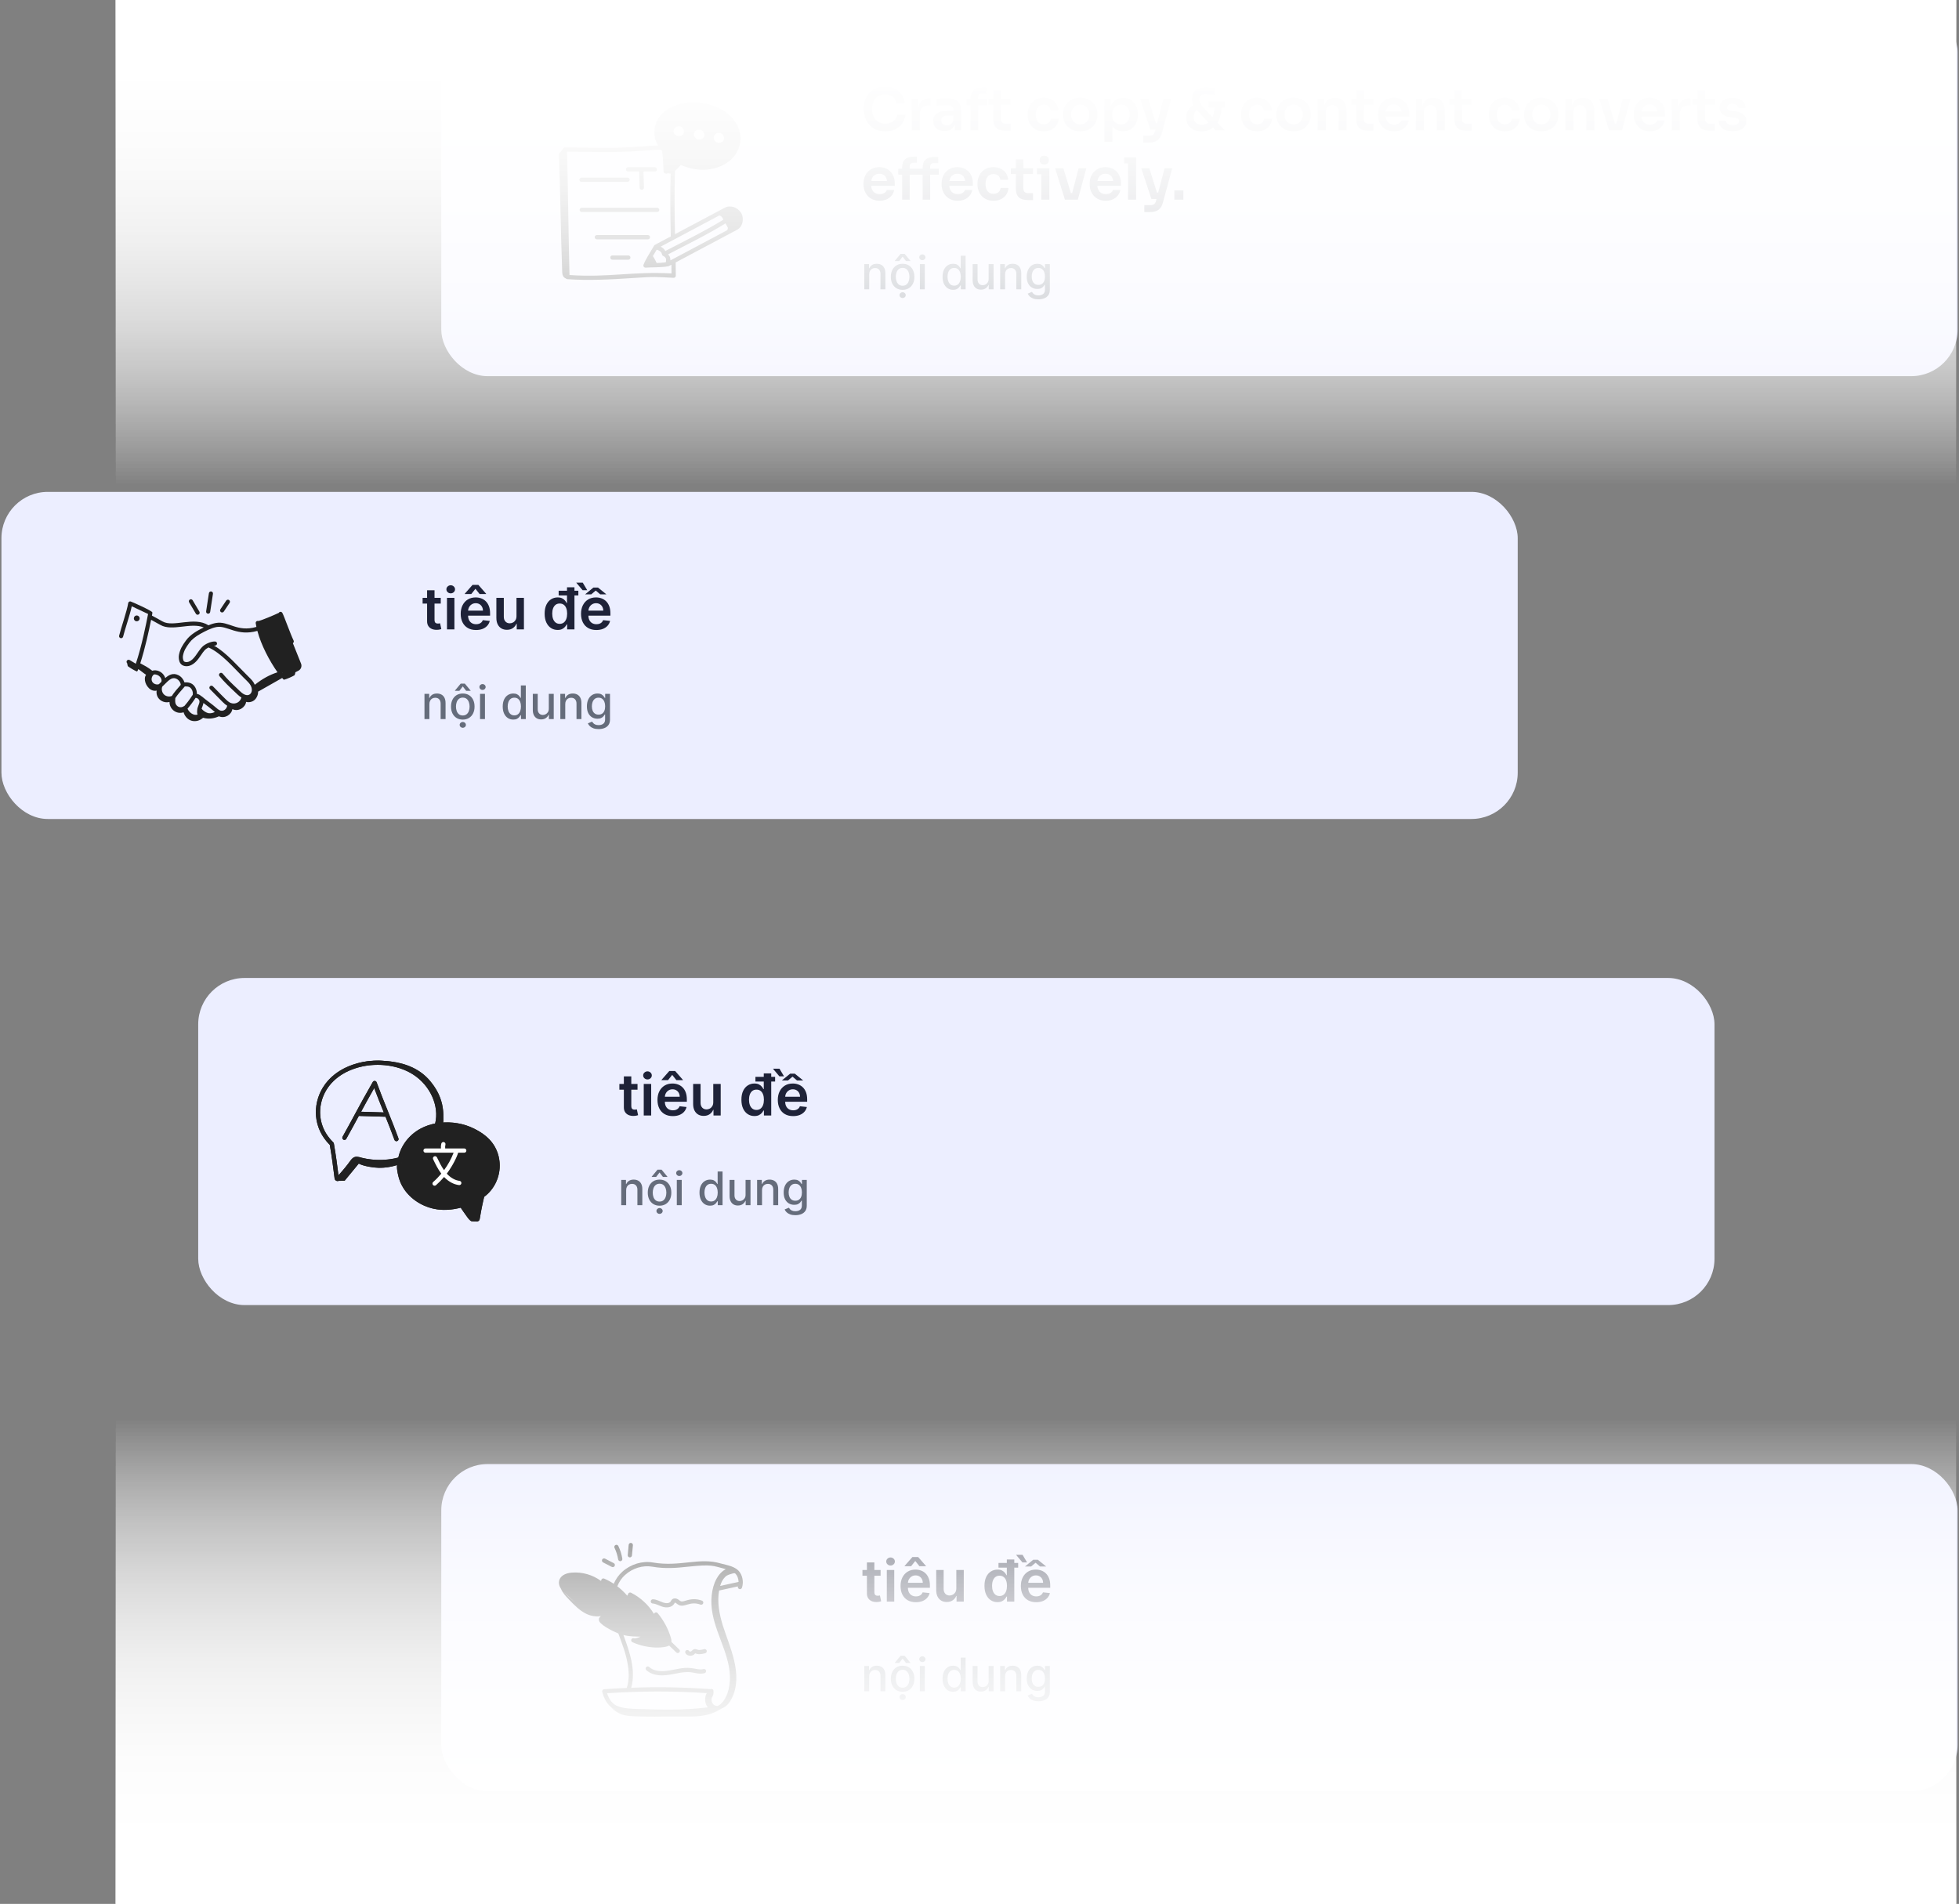 <svg width="677" height="658" viewBox="0 0 677 658" fill="none" xmlns="http://www.w3.org/2000/svg">
    <rect x="0" y="0" width="677" height="658" fill="#808080" stroke="none"/>
    <rect x="152.5" y="2" width="524" height="128" rx="16" fill="#ECEEFF" />
    <path
        d="M229.578 52.014L230.228 59.17L234.782 55.917L239.335 57.544L246.165 57.218L252.02 54.291L254.947 50.713V46.16L252.67 41.606L248.767 38.354L245.19 36.728L238.359 36.077L231.854 38.029L229.252 39.98L226.976 43.233V47.461L229.578 52.014Z"
        fill="#212121" />
    <path
        d="M217.049 59.269H220.889L221.044 64.88C221.055 65.282 221.384 65.6 221.783 65.6H221.804C222.212 65.588 222.534 65.248 222.523 64.84L222.369 59.269H226.294C227.272 59.269 227.273 57.789 226.294 57.789H217.049C216.64 57.789 216.309 58.12 216.309 58.529C216.309 58.937 216.64 59.269 217.049 59.269Z"
        fill="#212121" />
    <path
        d="M200.961 62.864H216.865C217.273 62.864 217.604 62.533 217.604 62.124C217.604 61.716 217.273 61.384 216.865 61.384H200.961C200.552 61.384 200.221 61.716 200.221 62.124C200.221 62.533 200.552 62.864 200.961 62.864Z"
        fill="#212121" />
    <path
        d="M227.838 72.523C227.838 72.114 227.506 71.783 227.098 71.783H201.05C200.641 71.783 200.31 72.114 200.31 72.523C200.31 72.931 200.641 73.263 201.05 73.263H227.098C227.506 73.263 227.838 72.931 227.838 72.523Z"
        fill="#212121" />
    <path
        d="M224.653 81.982C224.653 81.574 224.321 81.242 223.913 81.242H206.257C205.849 81.242 205.518 81.574 205.518 81.982C205.518 82.391 205.849 82.722 206.257 82.722H223.913C224.321 82.722 224.653 82.391 224.653 81.982Z"
        fill="#212121" />
    <path
        d="M217.139 88.278H211.64C211.232 88.278 210.901 88.609 210.901 89.018C210.901 89.427 211.232 89.758 211.64 89.758H217.139C217.547 89.758 217.878 89.427 217.878 89.018C217.878 88.609 217.547 88.278 217.139 88.278Z"
        fill="#212121" />
    <path
        d="M250.509 71.767L233.272 80.931C233.105 72.93 233.055 66.843 233.261 59.058C233.856 58.544 234.664 57.744 235.265 57.029C238.906 58.536 242.476 59.099 246.147 58.34C256.952 56.104 259.223 44.714 250.665 38.662C244.397 34.24 233.169 34.084 228.331 39.86C225.783 42.881 225.427 46.957 227.398 50.281C226.074 50.307 224.513 50.431 222.126 50.6C210.794 51.409 207.06 50.982 195.211 50.954H195.209C194.905 50.954 194.595 51.13 194.502 51.528C194.051 52.06 193.601 52.593 193.151 53.125C193.663 66.439 193.782 80.815 194.294 94.129C194.334 95.16 194.715 95.895 195.546 96.243C195.669 96.376 195.839 96.464 196.031 96.478C203.017 96.996 211.452 96.594 218.457 96.109C226.992 95.522 226.18 95.704 232.774 96.016C233.191 96.036 233.552 95.701 233.549 95.272C233.54 93.77 233.529 92.246 233.503 90.7L254.81 79.371C255.642 78.929 256.256 78.111 256.538 77.068C256.868 75.846 256.699 74.524 256.085 73.532C255.022 71.813 252.526 70.694 250.509 71.767ZM231.67 89.999C231.677 89.114 231.538 88.587 230.899 87.902C237.366 84.534 244.617 80.99 250.712 77.207L251.528 78.665C251.544 78.938 251.51 79.146 251.441 79.26C251.388 79.349 251.356 79.443 251.343 79.539L231.67 89.999ZM226.931 90.892C226.513 90.099 226.145 89.213 225.613 88.52C226.719 86.678 226.826 86.492 226.943 86.293C227.27 86.351 227.934 86.684 228.26 86.969C228.977 87.593 228.555 88.281 229.284 88.508C229.597 88.606 230.078 89.101 230.142 89.392C230.233 89.805 230.188 90.388 230.095 90.648C229.123 90.788 228.027 90.857 226.931 90.892ZM248.608 74.454C248.894 74.558 249.174 74.723 249.442 74.937L249.989 75.914C244.168 79.534 237.202 82.973 229.921 86.744C229.541 86.013 229.036 85.63 228.308 85.246L248.608 74.454ZM229.463 40.812C232.951 36.65 240.283 36.089 245.654 37.836L245.655 37.837C252.961 40.191 255.546 46.303 253.973 50.256C252.178 54.789 244.646 58.055 236.426 55.264L236.184 55.177C234.079 54.4 233.977 55.164 230.744 58.019C230.684 56.258 230.568 54.271 230.273 51.812C230.211 51.293 229.727 51.267 228.712 49.611C227.012 46.823 227.306 43.37 229.463 40.812ZM232.065 94.498C218.419 93.771 210.432 95.973 196.808 95.05C196.454 81.095 196.321 66.441 195.968 52.435C207.087 52.48 211.075 52.874 222.231 52.076C224.775 51.899 226.765 51.724 228.452 51.764C228.578 51.917 228.697 52.076 228.831 52.224C229.622 58.999 228.89 59.394 229.756 59.906C230.055 60.083 230.393 60.097 230.744 59.904C231.201 59.954 231.46 60.01 231.759 59.988C231.557 67.546 231.66 74.889 231.806 81.711C226.079 84.801 226.232 84.573 226.041 84.904C224.624 87.382 223.284 89.274 222.389 91.484C222.192 91.969 222.549 92.529 223.132 92.5C225.135 92.343 228.478 92.49 230.957 92.016C231.143 91.982 231.199 91.915 232.032 91.483C232.045 92.494 232.058 93.505 232.065 94.498Z"
        fill="#212121" />
    <path
        d="M248.746 49.337C250.006 49.194 250.726 47.842 249.909 46.82C249.799 46.144 248.44 45.602 247.441 46.221C246.725 46.663 246.454 47.559 246.809 48.305C247.146 49.016 247.981 49.43 248.746 49.337Z"
        fill="white" />
    <path
        d="M243.389 46.946C243.485 46.5 243.357 46.04 243.075 45.687C242.966 45.008 241.601 44.472 240.606 45.088C239.892 45.529 239.62 46.426 239.974 47.173C240.684 48.667 243.054 48.509 243.389 46.946Z"
        fill="white" />
    <path
        d="M234.874 47.037C236.134 46.89 236.852 45.537 236.034 44.519C236.006 44.341 235.913 44.173 235.759 44.054C234.274 42.893 232.151 44.357 232.934 46.005C233.232 46.633 234.035 47.127 234.874 47.037Z"
        fill="white" />
    <path
        d="M305.929 45.38C300.629 45.38 298.489 41.16 298.489 37.88V37.44C298.489 33.84 300.729 29.98 305.829 29.98C309.769 29.98 312.329 32.26 312.689 35.7H309.829C309.509 33.7 307.929 32.62 305.829 32.62C302.929 32.62 301.369 34.74 301.369 37.68C301.369 40.56 302.969 42.74 305.929 42.74C308.109 42.74 309.749 41.6 310.069 39.66H312.929C312.549 42.8 310.089 45.38 305.929 45.38ZM317.886 45H315.106V34.14H317.306V37.68C317.586 35.26 318.926 34 321.186 34H321.586V36.42H320.826C318.946 36.42 317.886 37.46 317.886 39.34V45ZM326.467 45.28C324.087 45.28 322.527 44 322.527 41.78C322.527 39.4 324.387 38.3 327.287 38.3H329.507V38.2C329.507 36.96 328.887 36.34 327.627 36.34C326.627 36.34 324.867 36.4 323.747 36.48V34.12C324.667 34.04 326.047 33.98 327.127 33.98C330.467 33.98 332.167 35.24 332.167 38.26V45H329.967V42.92C329.487 44.46 328.307 45.28 326.467 45.28ZM327.247 43.3C328.387 43.3 329.427 42.76 329.507 40.98V39.96H327.247C325.987 39.96 325.267 40.64 325.267 41.64C325.267 42.64 325.967 43.3 327.247 43.3ZM338.005 45H335.405V36.36H334.045V34.32H335.405V33.88C335.405 31.4 336.805 30.24 339.485 30.24H340.845V32.38H339.285C338.465 32.38 338.005 32.84 338.005 33.64V34.32H341.025V36.36H338.005V45ZM349.238 45.14H347.678C344.678 45.14 343.278 44.1 343.278 40.92V36.18H341.558V34.14H343.298V31.08H345.898V34.14H349.238V36.18H345.878V41.1C345.878 42.16 346.478 42.76 347.538 42.76H349.238V45.14ZM360.707 45.38C356.967 45.38 355.167 42.56 355.167 39.78V39.4C355.167 36.5 357.047 33.76 360.687 33.76C363.527 33.76 365.587 35.52 365.767 38.12H363.067C362.927 37 362.107 36.16 360.687 36.16C358.827 36.16 357.947 37.58 357.947 39.58C357.947 41.52 358.767 42.98 360.707 42.98C362.147 42.98 363.027 42.14 363.167 40.96H365.867C365.707 43.62 363.567 45.38 360.707 45.38ZM373.314 45.38C369.494 45.38 367.374 42.68 367.374 39.8V39.38C367.374 36.4 369.614 33.76 373.314 33.76C376.994 33.76 379.234 36.4 379.234 39.38V39.8C379.234 42.68 377.114 45.38 373.314 45.38ZM373.314 43C375.334 43 376.454 41.54 376.454 39.58C376.454 37.6 375.274 36.14 373.314 36.14C371.334 36.14 370.154 37.6 370.154 39.58C370.154 41.54 371.274 43 373.314 43ZM384.448 49H381.668V34.14H383.868V36.86C384.548 34.82 386.148 33.8 388.128 33.8C391.188 33.8 393.208 36.22 393.208 39.34V39.76C393.208 42.88 391.248 45.36 388.128 45.36C386.628 45.36 385.288 44.8 384.448 43.56V49ZM387.428 43.02C389.208 43.02 390.428 41.6 390.428 39.56C390.428 37.52 389.228 36.14 387.428 36.14C385.788 36.14 384.368 37.28 384.368 39.24V40.04C384.368 41.92 385.868 43.02 387.428 43.02ZM396.878 49.28H395.098V46.9H397.138C398.278 46.9 398.858 46.52 399.158 45.36L399.318 44.76H397.538L394.018 34.14H396.818L399.458 42.56H399.878L402.078 34.14H404.738L401.518 45.96C400.858 48.38 399.558 49.28 396.878 49.28ZM415.225 45.4C412.045 45.4 409.905 43.36 409.905 40.74V40.46C409.905 38.7 410.945 37.2 412.425 36.34C412.045 35.64 411.905 34.98 411.905 34.2C411.905 31.7 413.405 30.22 416.925 30.22C417.865 30.22 418.985 30.32 419.805 30.44V32.76C418.985 32.66 417.405 32.54 416.645 32.54C414.965 32.54 414.485 33.18 414.485 34.32C414.485 35.34 414.925 36.12 415.985 37.28L419.025 40.54C419.425 39.64 419.665 38.5 419.705 37.08H417.685V35.02H423.225V37.08H422.145C422.085 39.24 421.565 41 420.725 42.36L423.185 45H420.065L419.205 44.06C418.085 44.94 416.725 45.4 415.225 45.4ZM412.485 40.48C412.485 42.08 413.565 43.1 415.345 43.1C416.185 43.1 416.965 42.86 417.625 42.38L414.345 38.84C414.065 38.54 413.825 38.26 413.585 38C412.945 38.56 412.485 39.44 412.485 40.48ZM434.438 45.38C430.698 45.38 428.898 42.56 428.898 39.78V39.4C428.898 36.5 430.778 33.76 434.418 33.76C437.258 33.76 439.318 35.52 439.498 38.12H436.798C436.658 37 435.838 36.16 434.418 36.16C432.558 36.16 431.678 37.58 431.678 39.58C431.678 41.52 432.498 42.98 434.438 42.98C435.878 42.98 436.758 42.14 436.898 40.96H439.598C439.438 43.62 437.298 45.38 434.438 45.38ZM447.045 45.38C443.225 45.38 441.105 42.68 441.105 39.8V39.38C441.105 36.4 443.345 33.76 447.045 33.76C450.725 33.76 452.965 36.4 452.965 39.38V39.8C452.965 42.68 450.845 45.38 447.045 45.38ZM447.045 43C449.065 43 450.185 41.54 450.185 39.58C450.185 37.6 449.005 36.14 447.045 36.14C445.065 36.14 443.885 37.6 443.885 39.58C443.885 41.54 445.005 43 447.045 43ZM458.179 45H455.399V34.14H457.599V36.82C458.059 34.82 459.299 33.8 461.319 33.8H461.439C464.019 33.8 465.379 35.48 465.379 38.78V45H462.599V38.54C462.599 37.2 461.779 36.3 460.459 36.3C459.099 36.3 458.179 37.22 458.179 38.62V45ZM474.648 45.14H473.088C470.088 45.14 468.688 44.1 468.688 40.92V36.18H466.968V34.14H468.708V31.08H471.308V34.14H474.648V36.18H471.288V41.1C471.288 42.16 471.888 42.76 472.948 42.76H474.648V45.14ZM481.782 45.38C478.042 45.38 476.202 42.54 476.202 39.76V39.38C476.202 36.5 478.082 33.76 481.662 33.76C485.162 33.76 487.002 36.38 487.002 39.24V40.24H478.842C479.022 41.94 479.942 43.08 481.782 43.08C483.122 43.08 484.022 42.46 484.262 41.66H486.822C486.342 43.9 484.462 45.38 481.782 45.38ZM481.662 36.06C480.102 36.06 479.162 36.98 478.882 38.54H484.342C484.122 36.96 483.222 36.06 481.662 36.06ZM492.105 45H489.325V34.14H491.525V36.82C491.985 34.82 493.225 33.8 495.245 33.8H495.365C497.945 33.8 499.305 35.48 499.305 38.78V45H496.525V38.54C496.525 37.2 495.705 36.3 494.385 36.3C493.025 36.3 492.105 37.22 492.105 38.62V45ZM508.573 45.14H507.013C504.013 45.14 502.613 44.1 502.613 40.92V36.18H500.893V34.14H502.633V31.08H505.233V34.14H508.573V36.18H505.213V41.1C505.213 42.16 505.813 42.76 506.873 42.76H508.573V45.14ZM520.043 45.38C516.303 45.38 514.503 42.56 514.503 39.78V39.4C514.503 36.5 516.383 33.76 520.023 33.76C522.863 33.76 524.923 35.52 525.103 38.12H522.403C522.263 37 521.443 36.16 520.023 36.16C518.163 36.16 517.283 37.58 517.283 39.58C517.283 41.52 518.103 42.98 520.043 42.98C521.483 42.98 522.363 42.14 522.503 40.96H525.203C525.043 43.62 522.903 45.38 520.043 45.38ZM532.65 45.38C528.83 45.38 526.71 42.68 526.71 39.8V39.38C526.71 36.4 528.95 33.76 532.65 33.76C536.33 33.76 538.57 36.4 538.57 39.38V39.8C538.57 42.68 536.45 45.38 532.65 45.38ZM532.65 43C534.67 43 535.79 41.54 535.79 39.58C535.79 37.6 534.61 36.14 532.65 36.14C530.67 36.14 529.49 37.6 529.49 39.58C529.49 41.54 530.61 43 532.65 43ZM543.784 45H541.004V34.14H543.204V36.82C543.664 34.82 544.904 33.8 546.924 33.8H547.044C549.624 33.8 550.984 35.48 550.984 38.78V45H548.204V38.54C548.204 37.2 547.384 36.3 546.064 36.3C544.704 36.3 543.784 37.22 543.784 38.62V45ZM560.535 45H556.075L552.675 34.14H555.535L558.115 42.72H558.575L560.795 34.14H563.475L560.535 45ZM570.2 45.38C566.46 45.38 564.62 42.54 564.62 39.76V39.38C564.62 36.5 566.5 33.76 570.08 33.76C573.58 33.76 575.42 36.38 575.42 39.24V40.24H567.26C567.44 41.94 568.36 43.08 570.2 43.08C571.54 43.08 572.44 42.46 572.68 41.66H575.24C574.76 43.9 572.88 45.38 570.2 45.38ZM570.08 36.06C568.52 36.06 567.58 36.98 567.3 38.54H572.76C572.54 36.96 571.64 36.06 570.08 36.06ZM580.523 45H577.743V34.14H579.943V37.68C580.223 35.26 581.563 34 583.823 34H584.223V36.42H583.463C581.583 36.42 580.523 37.46 580.523 39.34V45ZM592.597 45.14H591.037C588.037 45.14 586.637 44.1 586.637 40.92V36.18H584.917V34.14H586.657V31.08H589.257V34.14H592.597V36.18H589.237V41.1C589.237 42.16 589.837 42.76 590.897 42.76H592.597V45.14ZM598.792 45.34C595.792 45.34 594.032 44 593.952 41.76H596.452C596.512 42.52 597.232 43.24 598.832 43.24C600.152 43.24 601.012 42.72 601.012 41.9C601.012 41.18 600.492 40.76 599.032 40.62L598.072 40.52C595.632 40.26 594.292 39.1 594.292 37.24C594.292 35.02 596.112 33.82 598.672 33.82C601.352 33.82 603.132 35.02 603.212 37.28H600.712C600.652 36.52 599.972 35.92 598.652 35.92C597.472 35.92 596.812 36.42 596.812 37.14C596.812 37.82 597.292 38.18 598.472 38.32L599.432 38.42C601.972 38.68 603.532 39.86 603.532 41.8C603.532 43.94 601.652 45.34 598.792 45.34ZM303.989 69.38C300.249 69.38 298.409 66.54 298.409 63.76V63.38C298.409 60.5 300.289 57.76 303.869 57.76C307.369 57.76 309.209 60.38 309.209 63.24V64.24H301.049C301.229 65.94 302.149 67.08 303.989 67.08C305.329 67.08 306.229 66.46 306.469 65.66H309.029C308.549 67.9 306.669 69.38 303.989 69.38ZM303.869 60.06C302.309 60.06 301.369 60.98 301.089 62.54H306.549C306.329 60.96 305.429 60.06 303.869 60.06ZM314.372 69H311.772V60.36H310.432V58.32H311.772V57.76C311.772 55.28 313.172 54.12 315.852 54.12H316.872V56.26H315.652C314.832 56.26 314.372 56.72 314.372 57.52V58.32H318.852V57.88C318.852 55.4 320.252 54.24 322.932 54.24H324.252V56.38H322.732C321.912 56.38 321.452 56.84 321.452 57.64V58.32H324.432V60.36H321.452V69H318.852V60.36H314.372V69ZM330.982 69.38C327.242 69.38 325.402 66.54 325.402 63.76V63.38C325.402 60.5 327.282 57.76 330.862 57.76C334.362 57.76 336.202 60.38 336.202 63.24V64.24H328.042C328.222 65.94 329.142 67.08 330.982 67.08C332.322 67.08 333.222 66.46 333.462 65.66H336.022C335.542 67.9 333.662 69.38 330.982 69.38ZM330.862 60.06C329.302 60.06 328.362 60.98 328.082 62.54H333.542C333.322 60.96 332.422 60.06 330.862 60.06ZM343.344 69.38C339.604 69.38 337.804 66.56 337.804 63.78V63.4C337.804 60.5 339.684 57.76 343.324 57.76C346.164 57.76 348.224 59.52 348.404 62.12H345.704C345.564 61 344.744 60.16 343.324 60.16C341.464 60.16 340.584 61.58 340.584 63.58C340.584 65.52 341.404 66.98 343.344 66.98C344.784 66.98 345.664 66.14 345.804 64.96H348.504C348.344 67.62 346.204 69.38 343.344 69.38ZM357.011 69.14H355.451C352.451 69.14 351.051 68.1 351.051 64.92V60.18H349.331V58.14H351.071V55.08H353.671V58.14H357.011V60.18H353.651V65.1C353.651 66.16 354.251 66.76 355.311 66.76H357.011V69.14ZM360.884 56.84C359.784 56.84 359.284 56.2 359.284 55.32C359.284 54.44 359.784 53.82 360.884 53.82C361.964 53.82 362.464 54.44 362.464 55.32C362.464 56.2 361.964 56.84 360.884 56.84ZM362.644 69H359.864V60.22H358.344V58.14H362.644V69ZM372.488 69H368.028L364.628 58.14H367.488L370.068 66.72H370.528L372.748 58.14H375.428L372.488 69ZM382.153 69.38C378.413 69.38 376.573 66.54 376.573 63.76V63.38C376.573 60.5 378.453 57.76 382.033 57.76C385.533 57.76 387.373 60.38 387.373 63.24V64.24H379.213C379.393 65.94 380.313 67.08 382.153 67.08C383.493 67.08 384.393 66.46 384.633 65.66H387.193C386.713 67.9 384.833 69.38 382.153 69.38ZM382.033 60.06C380.473 60.06 379.533 60.98 379.253 62.54H384.713C384.493 60.96 383.593 60.06 382.033 60.06ZM392.616 69H389.836V56.48H388.476V54.4H392.616V69ZM397.25 73.28H395.47V70.9H397.51C398.65 70.9 399.23 70.52 399.53 69.36L399.69 68.76H397.91L394.39 58.14H397.19L399.83 66.56H400.25L402.45 58.14H405.11L401.89 69.96C401.23 72.38 399.93 73.28 397.25 73.28ZM408.958 69H405.838V65.8H408.958V69Z"
        fill="#1E2238" />
    <path
        d="M300.39 94.818V100H298.691V91.273H300.322V92.693H300.43C300.631 92.231 300.945 91.86 301.373 91.579C301.805 91.299 302.349 91.159 303.004 91.159C303.599 91.159 304.119 91.284 304.566 91.534C305.013 91.78 305.36 92.148 305.606 92.636C305.852 93.125 305.976 93.729 305.976 94.449V100H304.277V94.653C304.277 94.021 304.112 93.526 303.782 93.171C303.453 92.811 303 92.631 302.424 92.631C302.03 92.631 301.68 92.716 301.373 92.886C301.07 93.057 300.83 93.307 300.652 93.636C300.477 93.962 300.39 94.356 300.39 94.818ZM311.93 100.176C311.112 100.176 310.398 99.989 309.788 99.614C309.178 99.239 308.705 98.714 308.368 98.04C308.03 97.365 307.862 96.578 307.862 95.676C307.862 94.771 308.03 93.979 308.368 93.301C308.705 92.623 309.178 92.097 309.788 91.722C310.398 91.347 311.112 91.159 311.93 91.159C312.748 91.159 313.462 91.347 314.072 91.722C314.682 92.097 315.155 92.623 315.493 93.301C315.83 93.979 315.998 94.771 315.998 95.676C315.998 96.578 315.83 97.365 315.493 98.04C315.155 98.714 314.682 99.239 314.072 99.614C313.462 99.989 312.748 100.176 311.93 100.176ZM311.936 98.75C312.466 98.75 312.905 98.61 313.254 98.329C313.602 98.049 313.86 97.676 314.027 97.21C314.197 96.744 314.282 96.231 314.282 95.671C314.282 95.114 314.197 94.602 314.027 94.136C313.86 93.667 313.602 93.29 313.254 93.006C312.905 92.722 312.466 92.579 311.936 92.579C311.402 92.579 310.958 92.722 310.606 93.006C310.258 93.29 309.998 93.667 309.828 94.136C309.661 94.602 309.578 95.114 309.578 95.671C309.578 96.231 309.661 96.744 309.828 97.21C309.998 97.676 310.258 98.049 310.606 98.329C310.958 98.61 311.402 98.75 311.936 98.75ZM313.095 90.227L311.93 88.704L310.76 90.227H309.226V90.142L311.22 87.733H312.635L314.635 90.142V90.227H313.095ZM311.93 103.011C311.638 103.011 311.386 102.913 311.174 102.716C310.962 102.519 310.856 102.28 310.856 102C310.856 101.72 310.962 101.481 311.174 101.284C311.386 101.087 311.638 100.989 311.93 100.989C312.226 100.989 312.477 101.087 312.686 101.284C312.898 101.481 313.004 101.72 313.004 102C313.004 102.28 312.898 102.519 312.686 102.716C312.477 102.913 312.226 103.011 311.93 103.011ZM317.895 100V91.273H319.593V100H317.895ZM318.753 89.926C318.457 89.926 318.203 89.828 317.991 89.631C317.783 89.43 317.679 89.191 317.679 88.915C317.679 88.635 317.783 88.396 317.991 88.199C318.203 87.998 318.457 87.898 318.753 87.898C319.048 87.898 319.3 87.998 319.508 88.199C319.72 88.396 319.826 88.635 319.826 88.915C319.826 89.191 319.72 89.43 319.508 89.631C319.3 89.828 319.048 89.926 318.753 89.926ZM329.38 100.17C328.676 100.17 328.047 99.99 327.494 99.631C326.945 99.267 326.513 98.75 326.199 98.079C325.888 97.405 325.733 96.597 325.733 95.653C325.733 94.71 325.89 93.903 326.204 93.233C326.522 92.562 326.958 92.049 327.511 91.693C328.064 91.337 328.691 91.159 329.392 91.159C329.933 91.159 330.369 91.25 330.699 91.432C331.032 91.61 331.289 91.818 331.471 92.057C331.657 92.296 331.801 92.506 331.903 92.688H332.005V88.364H333.704V100H332.045V98.642H331.903C331.801 98.828 331.653 99.04 331.46 99.278C331.27 99.517 331.009 99.725 330.676 99.903C330.342 100.081 329.911 100.17 329.38 100.17ZM329.755 98.722C330.244 98.722 330.657 98.593 330.994 98.335C331.335 98.074 331.592 97.712 331.767 97.25C331.945 96.788 332.034 96.25 332.034 95.636C332.034 95.03 331.947 94.5 331.772 94.046C331.598 93.591 331.342 93.237 331.005 92.983C330.668 92.729 330.252 92.602 329.755 92.602C329.244 92.602 328.818 92.735 328.477 93C328.136 93.265 327.878 93.627 327.704 94.085C327.534 94.544 327.449 95.061 327.449 95.636C327.449 96.22 327.536 96.744 327.71 97.21C327.884 97.676 328.142 98.046 328.483 98.318C328.827 98.587 329.252 98.722 329.755 98.722ZM341.657 96.381V91.273H343.362V100H341.691V98.489H341.601C341.4 98.954 341.078 99.343 340.635 99.653C340.195 99.96 339.648 100.114 338.993 100.114C338.432 100.114 337.936 99.99 337.504 99.744C337.076 99.494 336.739 99.125 336.493 98.636C336.25 98.148 336.129 97.544 336.129 96.824V91.273H337.828V96.619C337.828 97.214 337.993 97.688 338.322 98.04C338.652 98.392 339.08 98.568 339.606 98.568C339.924 98.568 340.241 98.489 340.555 98.329C340.873 98.171 341.136 97.93 341.345 97.608C341.557 97.286 341.661 96.877 341.657 96.381ZM347.343 94.818V100H345.645V91.273H347.275V92.693H347.383C347.584 92.231 347.898 91.86 348.326 91.579C348.758 91.299 349.302 91.159 349.957 91.159C350.552 91.159 351.073 91.284 351.52 91.534C351.967 91.78 352.313 92.148 352.559 92.636C352.806 93.125 352.929 93.729 352.929 94.449V100H351.23V94.653C351.23 94.021 351.065 93.526 350.735 93.171C350.406 92.811 349.953 92.631 349.378 92.631C348.984 92.631 348.633 92.716 348.326 92.886C348.023 93.057 347.783 93.307 347.605 93.636C347.431 93.962 347.343 94.356 347.343 94.818ZM358.866 103.455C358.173 103.455 357.576 103.364 357.076 103.182C356.58 103 356.175 102.759 355.86 102.46C355.546 102.161 355.311 101.833 355.156 101.477L356.616 100.875C356.718 101.042 356.855 101.218 357.025 101.403C357.199 101.593 357.434 101.754 357.73 101.886C358.029 102.019 358.413 102.085 358.883 102.085C359.527 102.085 360.059 101.928 360.48 101.614C360.9 101.303 361.11 100.807 361.11 100.125V98.409H361.003C360.9 98.595 360.753 98.801 360.559 99.028C360.37 99.256 360.109 99.453 359.775 99.619C359.442 99.786 359.008 99.869 358.474 99.869C357.785 99.869 357.163 99.708 356.61 99.386C356.061 99.061 355.626 98.581 355.304 97.949C354.985 97.312 354.826 96.53 354.826 95.602C354.826 94.674 354.984 93.879 355.298 93.216C355.616 92.553 356.052 92.046 356.605 91.693C357.158 91.337 357.785 91.159 358.485 91.159C359.027 91.159 359.465 91.25 359.798 91.432C360.131 91.61 360.391 91.818 360.576 92.057C360.766 92.296 360.912 92.506 361.014 92.688H361.139V91.273H362.804V100.193C362.804 100.943 362.629 101.559 362.281 102.04C361.932 102.521 361.461 102.877 360.866 103.108C360.275 103.339 359.609 103.455 358.866 103.455ZM358.849 98.46C359.338 98.46 359.751 98.347 360.088 98.119C360.429 97.888 360.686 97.559 360.86 97.131C361.038 96.699 361.128 96.182 361.128 95.579C361.128 94.992 361.04 94.475 360.866 94.028C360.692 93.581 360.436 93.233 360.099 92.983C359.762 92.729 359.345 92.602 358.849 92.602C358.338 92.602 357.912 92.735 357.571 93C357.23 93.261 356.972 93.617 356.798 94.068C356.628 94.519 356.542 95.023 356.542 95.579C356.542 96.151 356.629 96.653 356.804 97.085C356.978 97.517 357.235 97.854 357.576 98.097C357.921 98.339 358.345 98.46 358.849 98.46Z"
        fill="#656C7B" />
    <rect x="0.5" y="170" width="524" height="113.049" rx="16" fill="#ECEEFF" />
    <path
        d="M96.177 231.233L99.069 233.837L103.098 231.822C104.006 231.368 104.414 230.294 104.038 229.352L97.933 214.092C97.526 213.074 96.361 212.591 95.353 213.023L94.999 213.174L90.52 215.06C89.665 215.42 89.182 216.332 89.364 217.241L89.629 218.57C89.661 218.729 89.712 218.883 89.782 219.029L93.121 226.01L95.781 230.74C95.885 230.925 96.019 231.092 96.177 231.233Z"
        fill="#212121" />
    <path
        d="M101.422 230.693C100.449 230.975 98.802 231.924 97.792 232.557C94.433 228.027 90.954 221.467 89.905 215.927C91.528 215.479 95.031 213.982 96.636 213.235C98.183 216.866 99.153 219.947 100.202 222.009C100.379 222.355 100.803 222.496 101.153 222.318C101.501 222.141 101.64 221.715 101.463 221.367C100.501 219.479 98.202 212.994 97.63 211.933C97.627 211.928 97.621 211.925 97.618 211.919C97.344 211.303 96.632 211.309 96.347 211.81C94.843 212.54 90.365 214.437 89.281 214.629C88.748 214.459 88.299 214.912 88.373 215.401C88.436 215.817 88.515 216.24 88.606 216.667C81.83 218.618 79.02 214.517 74.618 215.311C73.742 215.47 72.873 215.757 72.033 216.101C67.032 212.954 59.946 216.93 56.163 214.773C54.973 214.085 53.742 213.426 52.503 212.759C52.605 212.225 52.694 211.84 52.65 211.65C52.511 211.06 45.275 207.855 45.122 207.865C45.114 207.864 45.109 207.859 45.101 207.858C44.716 207.799 44.355 208.068 44.298 208.454C43.917 211.042 41.81 217.071 41.171 219.694C41.079 220.074 41.312 220.456 41.691 220.549C42.08 220.641 42.455 220.4 42.545 220.028C43.172 217.448 44.866 212.683 45.533 209.538C46.901 210.203 49.969 211.601 51.172 212.195C50.581 215.313 48.958 223.391 46.938 229.395C46.255 228.989 45.395 228.468 44.801 228.119C44.111 227.714 43.371 228.597 43.934 229.203C44.003 229.55 44.061 229.915 44.153 230.228C45.064 230.899 46.283 231.646 47.327 232.083C47.554 231.958 47.725 231.503 47.782 231.249C48.687 231.833 49.59 232.646 50.496 233.229C49.76 234.007 49.854 236.27 51.477 237.853C52.172 238.531 53.199 238.916 54.138 238.671C53.724 241.392 56.251 243.209 58.581 242.607C58.547 245.105 61.011 247.003 63.446 246.174C63.789 247.439 64.791 248.628 66.035 249.04C67.279 249.453 68.722 249.201 69.754 248.392C69.904 248.275 70.045 248.176 70.187 248.075C72.071 248.604 73.989 248.332 75.664 247.567C77.73 248.464 80.004 246.965 80.305 245.084C82.428 246.117 84.828 244.447 85.05 242.578C86.026 242.848 87.126 242.612 87.906 241.967C88.685 241.322 89.27 240.052 89.186 239.044C91.978 237.46 94.644 235.947 97.499 234.327C97.511 234.332 97.524 234.332 97.536 234.336C98.01 234.944 98.076 234.938 98.301 234.876C99.183 234.66 101.036 233.836 101.808 233.359C102.02 232.835 102.037 232.753 102.124 231.849C102.632 231.309 102.093 230.492 101.422 230.693ZM73.751 245.653C73.9 245.783 74.069 245.93 74.254 246.077C73.291 246.542 72.412 246.586 71.88 246.443C71.148 246.245 70.131 245.604 69.665 244.935C69.867 244.294 70.185 243.742 70.308 242.96C71.704 244.037 72.705 244.74 73.751 245.653ZM68.937 242.413C68.958 242.809 68.797 243.248 68.59 243.767C68.141 244.894 68.169 245.179 68.127 245.681C68.111 246.042 68.09 246.538 68.285 246.953C66.904 247.456 65.296 246.18 64.798 244.917C65.812 243.748 66.743 242.498 67.581 241.196C67.583 241.196 67.585 241.197 67.588 241.197C68.235 241.159 68.903 241.767 68.937 242.413ZM66.624 240.097C66.252 240.639 65.478 241.975 63.732 243.988C63.671 244.011 63.605 244.022 63.551 244.063C63.074 244.418 62.402 244.524 61.839 244.333C61.276 244.141 60.809 243.647 60.648 243.074C60.513 242.592 60.513 241.828 60.581 241.278C61.071 240.674 60.827 240.671 63.321 237.863L63.782 237.342C63.809 237.311 63.82 237.274 63.841 237.24C64.456 237.202 64.949 237.259 65.356 237.427C66.18 237.768 66.771 238.976 66.619 240.012C66.615 240.041 66.625 240.068 66.624 240.097ZM59.424 240.52C58.543 240.888 57.437 240.716 56.731 240.075C55.997 239.409 55.72 238.264 56.057 237.332C57.794 235.753 59.154 233.676 61.019 234.614C61.925 235.071 62.46 236.117 62.438 236.511C62.434 236.576 62.451 236.636 62.465 236.697C61.711 237.547 59.96 239.5 59.424 240.52ZM55.744 235.674C55.455 235.968 55.176 236.238 54.91 236.463C54.075 236.742 53.019 236.364 52.596 235.59C52.154 234.779 52.451 233.619 53.211 233.098C55.034 232.944 56.196 234.72 55.744 235.674ZM74.87 216.703C78.503 216.048 81.928 220.029 88.939 218.042C90.258 222.968 93.086 228.319 95.897 232.345C93.028 233.296 90.762 234.548 88.056 236.661C87.567 235.535 86.865 234.831 85.863 233.857C82.354 230.436 78.231 225.534 73.952 223.137C74.066 223.124 74.178 223.114 74.276 223.116C74.668 223.145 74.992 222.821 75.004 222.431C75.016 222.041 74.709 221.715 74.318 221.703C72.924 221.649 70.846 222.559 69.84 223.619C68.187 225.345 67.237 227.95 65.181 228.708C64.57 228.934 63.762 228.889 63.473 228.427C63.236 228.037 63.12 227.203 63.227 226.639C63.559 224.831 64.312 223.699 65.424 222.177C66.236 221.061 67.574 219.972 69.291 219.03C70.996 218.104 72.93 217.054 74.87 216.703ZM55.458 215.999C59.517 218.312 65.89 214.995 70.409 216.844C68.138 217.98 65.782 219.282 64.281 221.344C63.093 222.971 62.222 224.285 61.837 226.38C61.688 227.168 61.788 228.377 62.27 229.169C62.964 230.28 64.487 230.474 65.671 230.034C67.386 229.403 68.462 227.886 69.403 226.508C70.436 224.993 70.865 224.375 72.059 223.765C76.464 225.736 80.568 230.573 84.095 234.1C84.997 235.002 85.273 235.228 85.923 235.942C87.952 238.17 86.903 240.47 85.203 240.237C83.97 240.073 82.943 238.876 81.982 237.977C80.248 236.359 78.437 234.61 76.933 232.79C76.686 232.488 76.239 232.446 75.938 232.695C75.637 232.944 75.594 233.389 75.844 233.69C77.397 235.572 79.248 237.36 81.017 239.011C81.72 239.668 82.49 240.509 83.437 241.069C83.028 242.652 81.377 243.507 79.878 242.998C78.776 242.623 78.298 241.989 73.566 237.185C73.293 236.908 72.844 236.904 72.566 237.178C72.288 237.452 72.284 237.9 72.559 238.178C77.006 242.686 77.501 243.292 78.523 243.908C78.238 245.2 77.316 245.689 76.558 245.642C75.927 245.631 75.31 245.137 74.681 244.588C73.09 243.199 71.298 242.037 69.763 240.697C69.684 240.628 69.593 240.583 69.498 240.555C69.098 240.172 68.593 239.9 68.043 239.812C68.082 238.411 67.34 236.717 65.896 236.12C65.282 235.867 64.584 235.78 63.743 235.833C63.477 234.926 62.722 233.889 61.656 233.352C59.832 232.431 58.326 233.27 57.111 234.337C56.591 232.677 54.908 231.456 53.057 231.699C53.005 231.706 52.962 231.731 52.915 231.748C52.813 231.747 52.715 231.767 52.618 231.811C51.089 230.616 50.158 230.142 48.475 229.239C50.122 224.171 51.486 217.889 52.219 214.214C53.305 214.798 54.392 215.383 55.458 215.999Z"
        fill="#212121" />
    <path
        d="M47.619 214.652C48.309 214.384 48.482 213.538 47.963 213.018C47.339 212.394 46.302 212.798 46.263 213.68C46.248 214.026 46.401 214.348 46.671 214.542C46.948 214.742 47.306 214.774 47.619 214.652Z"
        fill="#212121" />
    <path
        d="M91.262 217.351C90.756 218.741 91.9 220.395 93.486 219.965C94.448 219.707 94.983 218.84 94.788 217.857C94.406 215.931 91.862 215.706 91.262 217.351ZM93.119 218.6C92.951 218.643 92.837 218.616 92.736 218.506C92.524 218.276 92.442 217.717 92.825 217.667C93.135 217.626 93.348 217.862 93.401 218.132C93.475 218.504 93.207 218.576 93.119 218.6Z"
        fill="#212121" />
    <path
        d="M67.693 212.118C67.892 212.452 68.324 212.565 68.662 212.366C68.998 212.166 69.109 211.733 68.91 211.397L66.577 207.456C66.378 207.12 65.945 207.009 65.608 207.208C65.272 207.406 65.161 207.84 65.36 208.176L67.693 212.118Z"
        fill="#212121" />
    <path
        d="M71.935 212.103C72.278 212.103 72.579 211.853 72.632 211.504L73.595 205.222C73.655 204.836 73.39 204.475 73.004 204.417C72.62 204.356 72.257 204.622 72.198 205.008L71.235 211.289C71.169 211.717 71.5 212.103 71.935 212.103Z"
        fill="#212121" />
    <path
        d="M77.343 211.364L79.35 208.356C79.567 208.031 79.479 207.592 79.154 207.375C78.829 207.158 78.391 207.246 78.174 207.571L76.167 210.58C75.95 210.905 76.038 211.344 76.363 211.56C76.687 211.777 77.126 211.69 77.343 211.364Z"
        fill="#212121" />
    <path
        d="M152.318 206.616V208.604H146.047V206.616H152.318ZM147.595 204.002H150.166V214.243C150.166 214.589 150.218 214.854 150.322 215.039C150.431 215.219 150.573 215.342 150.748 215.408C150.923 215.474 151.118 215.508 151.331 215.508C151.492 215.508 151.638 215.496 151.771 215.472C151.908 215.448 152.012 215.427 152.083 215.408L152.517 217.418C152.379 217.466 152.183 217.518 151.927 217.574C151.676 217.631 151.369 217.664 151.004 217.674C150.36 217.693 149.78 217.596 149.264 217.383C148.748 217.165 148.338 216.829 148.035 216.374C147.737 215.92 147.59 215.351 147.595 214.67V204.002ZM154.468 217.525V206.616H157.039V217.525H154.468ZM155.761 205.067C155.353 205.067 155.003 204.932 154.71 204.662C154.416 204.388 154.269 204.059 154.269 203.675C154.269 203.287 154.416 202.958 154.71 202.688C155.003 202.413 155.353 202.276 155.761 202.276C156.173 202.276 156.523 202.413 156.812 202.688C157.105 202.958 157.252 203.287 157.252 203.675C157.252 204.059 157.105 204.388 156.812 204.662C156.523 204.932 156.173 205.067 155.761 205.067ZM164.512 217.738C163.419 217.738 162.474 217.51 161.679 217.056C160.888 216.597 160.279 215.948 159.853 215.11C159.427 214.267 159.214 213.275 159.214 212.134C159.214 211.012 159.427 210.027 159.853 209.18C160.284 208.327 160.886 207.664 161.657 207.191C162.429 206.713 163.336 206.474 164.378 206.474C165.05 206.474 165.684 206.582 166.281 206.8C166.882 207.013 167.413 207.345 167.872 207.795C168.336 208.244 168.7 208.817 168.966 209.513C169.231 210.205 169.363 211.028 169.363 211.985V212.773H160.422V211.04H166.899C166.894 210.548 166.788 210.11 166.579 209.726C166.371 209.338 166.08 209.033 165.706 208.81C165.336 208.588 164.905 208.476 164.413 208.476C163.887 208.476 163.426 208.604 163.028 208.86C162.63 209.111 162.32 209.442 162.098 209.854C161.88 210.261 161.769 210.709 161.764 211.197V212.709C161.764 213.344 161.88 213.888 162.112 214.343C162.344 214.793 162.668 215.138 163.085 215.38C163.502 215.617 163.989 215.735 164.548 215.735C164.922 215.735 165.261 215.683 165.564 215.579C165.867 215.47 166.129 215.311 166.352 215.103C166.574 214.894 166.743 214.636 166.856 214.329L169.257 214.599C169.105 215.233 168.816 215.787 168.39 216.26C167.969 216.729 167.429 217.094 166.771 217.354C166.113 217.61 165.36 217.738 164.512 217.738ZM165.748 205.309L164.306 203.491L162.865 205.309H160.613V205.209L163.305 202.141H165.315L168 205.209V205.309H165.748ZM178.491 212.937V206.616H181.063V217.525H178.57V215.586H178.456C178.21 216.197 177.805 216.696 177.241 217.084C176.683 217.473 175.994 217.667 175.175 217.667C174.46 217.667 173.828 217.508 173.278 217.191C172.734 216.869 172.308 216.403 172 215.792C171.692 215.176 171.538 214.433 171.538 213.562V206.616H174.109V213.164C174.109 213.855 174.299 214.404 174.678 214.812C175.056 215.219 175.554 215.422 176.169 215.422C176.548 215.422 176.915 215.33 177.27 215.145C177.625 214.961 177.916 214.686 178.143 214.322C178.375 213.952 178.491 213.491 178.491 212.937ZM192.716 217.716C191.859 217.716 191.092 217.496 190.414 217.056C189.737 216.616 189.202 215.976 188.809 215.138C188.416 214.3 188.22 213.282 188.22 212.084C188.22 210.872 188.419 209.849 188.816 209.016C189.219 208.178 189.761 207.546 190.443 207.12C191.125 206.689 191.885 206.474 192.723 206.474C193.362 206.474 193.887 206.582 194.299 206.8C194.711 207.013 195.038 207.271 195.279 207.574C195.521 207.873 195.708 208.154 195.841 208.42H195.947V202.979H198.525V217.525H195.997V215.806H195.841C195.708 216.071 195.516 216.353 195.265 216.651C195.014 216.945 194.683 217.196 194.271 217.404C193.859 217.612 193.341 217.716 192.716 217.716ZM193.433 215.607C193.977 215.607 194.441 215.46 194.825 215.167C195.208 214.868 195.5 214.454 195.699 213.924C195.897 213.394 195.997 212.776 195.997 212.07C195.997 211.365 195.897 210.751 195.699 210.231C195.504 209.71 195.216 209.305 194.832 209.016C194.453 208.727 193.987 208.583 193.433 208.583C192.86 208.583 192.382 208.732 191.998 209.03C191.615 209.329 191.326 209.741 191.132 210.266C190.938 210.792 190.841 211.393 190.841 212.07C190.841 212.752 190.938 213.36 191.132 213.895C191.331 214.426 191.622 214.845 192.005 215.153C192.394 215.456 192.869 215.607 193.433 215.607ZM193.064 205.799V204.172H199.868V205.799H193.064ZM206.094 217.738C205.001 217.738 204.056 217.51 203.261 217.056C202.47 216.597 201.862 215.948 201.435 215.11C201.009 214.267 200.796 213.275 200.796 212.134C200.796 211.012 201.009 210.027 201.435 209.18C201.866 208.327 202.468 207.664 203.239 207.191C204.011 206.713 204.918 206.474 205.96 206.474C206.632 206.474 207.266 206.582 207.863 206.8C208.464 207.013 208.995 207.345 209.454 207.795C209.918 208.244 210.282 208.817 210.548 209.513C210.813 210.205 210.945 211.028 210.945 211.985V212.773H202.004V211.04H208.481C208.476 210.548 208.37 210.11 208.161 209.726C207.953 209.338 207.662 209.033 207.288 208.81C206.918 208.588 206.487 208.476 205.995 208.476C205.469 208.476 205.008 208.604 204.61 208.86C204.212 209.111 203.902 209.442 203.68 209.854C203.462 210.261 203.351 210.709 203.346 211.197V212.709C203.346 213.344 203.462 213.888 203.694 214.343C203.926 214.793 204.25 215.138 204.667 215.38C205.084 215.617 205.571 215.735 206.13 215.735C206.504 215.735 206.843 215.683 207.146 215.579C207.449 215.47 207.711 215.311 207.934 215.103C208.157 214.894 208.325 214.636 208.438 214.329L210.839 214.599C210.687 215.233 210.398 215.787 209.972 216.26C209.551 216.729 209.011 217.094 208.353 217.354C207.695 217.61 206.942 217.738 206.094 217.738ZM206.677 203.072L209.56 205.408H207.423L205.889 204.101L204.333 205.408H202.21L205.065 203.072H206.677ZM201.379 201.36L202.948 203.988H201.343L199.127 201.36H201.379Z"
        fill="#1E2238" />
    <path
        d="M148.39 243.343V248.525H146.691V239.797H148.322V241.218H148.43C148.631 240.756 148.945 240.385 149.373 240.104C149.805 239.824 150.349 239.684 151.004 239.684C151.599 239.684 152.119 239.809 152.566 240.059C153.013 240.305 153.36 240.672 153.606 241.161C153.852 241.65 153.976 242.254 153.976 242.974V248.525H152.277V243.178C152.277 242.546 152.112 242.051 151.782 241.695C151.453 241.335 151 241.155 150.424 241.155C150.03 241.155 149.68 241.241 149.373 241.411C149.07 241.582 148.83 241.832 148.652 242.161C148.477 242.487 148.39 242.881 148.39 243.343ZM159.93 248.701C159.112 248.701 158.398 248.513 157.788 248.138C157.178 247.763 156.705 247.239 156.368 246.564C156.03 245.89 155.862 245.102 155.862 244.201C155.862 243.296 156.03 242.504 156.368 241.826C156.705 241.148 157.178 240.621 157.788 240.246C158.398 239.871 159.112 239.684 159.93 239.684C160.748 239.684 161.462 239.871 162.072 240.246C162.682 240.621 163.155 241.148 163.493 241.826C163.83 242.504 163.998 243.296 163.998 244.201C163.998 245.102 163.83 245.89 163.493 246.564C163.155 247.239 162.682 247.763 162.072 248.138C161.462 248.513 160.748 248.701 159.93 248.701ZM159.936 247.275C160.466 247.275 160.905 247.135 161.254 246.854C161.602 246.574 161.86 246.201 162.027 245.735C162.197 245.269 162.282 244.756 162.282 244.195C162.282 243.638 162.197 243.127 162.027 242.661C161.86 242.191 161.602 241.814 161.254 241.53C160.905 241.246 160.466 241.104 159.936 241.104C159.402 241.104 158.958 241.246 158.606 241.53C158.258 241.814 157.998 242.191 157.828 242.661C157.661 243.127 157.578 243.638 157.578 244.195C157.578 244.756 157.661 245.269 157.828 245.735C157.998 246.201 158.258 246.574 158.606 246.854C158.958 247.135 159.402 247.275 159.936 247.275ZM161.095 238.752L159.93 237.229L158.76 238.752H157.226V238.667L159.22 236.258H160.635L162.635 238.667V238.752H161.095ZM159.93 251.536C159.638 251.536 159.386 251.438 159.174 251.241C158.962 251.044 158.856 250.805 158.856 250.525C158.856 250.244 158.962 250.006 159.174 249.809C159.386 249.612 159.638 249.513 159.93 249.513C160.226 249.513 160.477 249.612 160.686 249.809C160.898 250.006 161.004 250.244 161.004 250.525C161.004 250.805 160.898 251.044 160.686 251.241C160.477 251.438 160.226 251.536 159.93 251.536ZM165.895 248.525V239.797H167.593V248.525H165.895ZM166.753 238.451C166.457 238.451 166.203 238.352 165.991 238.155C165.783 237.955 165.679 237.716 165.679 237.439C165.679 237.159 165.783 236.921 165.991 236.724C166.203 236.523 166.457 236.422 166.753 236.422C167.048 236.422 167.3 236.523 167.508 236.724C167.72 236.921 167.826 237.159 167.826 237.439C167.826 237.716 167.72 237.955 167.508 238.155C167.3 238.352 167.048 238.451 166.753 238.451ZM177.38 248.695C176.676 248.695 176.047 248.515 175.494 248.155C174.945 247.792 174.513 247.275 174.199 246.604C173.888 245.93 173.733 245.121 173.733 244.178C173.733 243.235 173.89 242.428 174.204 241.758C174.522 241.087 174.958 240.574 175.511 240.218C176.064 239.862 176.691 239.684 177.392 239.684C177.933 239.684 178.369 239.775 178.699 239.957C179.032 240.135 179.289 240.343 179.471 240.582C179.657 240.82 179.801 241.03 179.903 241.212H180.005V236.888H181.704V248.525H180.045V247.167H179.903C179.801 247.352 179.653 247.564 179.46 247.803C179.27 248.042 179.009 248.25 178.676 248.428C178.342 248.606 177.911 248.695 177.38 248.695ZM177.755 247.246C178.244 247.246 178.657 247.117 178.994 246.86C179.335 246.599 179.592 246.237 179.767 245.775C179.945 245.313 180.034 244.775 180.034 244.161C180.034 243.555 179.947 243.025 179.772 242.57C179.598 242.116 179.342 241.761 179.005 241.508C178.668 241.254 178.252 241.127 177.755 241.127C177.244 241.127 176.818 241.26 176.477 241.525C176.136 241.79 175.878 242.152 175.704 242.61C175.534 243.068 175.449 243.585 175.449 244.161C175.449 244.744 175.536 245.269 175.71 245.735C175.884 246.201 176.142 246.57 176.483 246.843C176.827 247.112 177.252 247.246 177.755 247.246ZM189.657 244.905V239.797H191.362V248.525H189.691V247.013H189.601C189.4 247.479 189.078 247.867 188.635 248.178C188.195 248.485 187.648 248.638 186.993 248.638C186.432 248.638 185.936 248.515 185.504 248.269C185.076 248.019 184.739 247.65 184.493 247.161C184.25 246.672 184.129 246.068 184.129 245.349V239.797H185.828V245.144C185.828 245.739 185.993 246.212 186.322 246.564C186.652 246.917 187.08 247.093 187.606 247.093C187.924 247.093 188.241 247.013 188.555 246.854C188.873 246.695 189.136 246.455 189.345 246.133C189.557 245.811 189.661 245.402 189.657 244.905ZM195.343 243.343V248.525H193.645V239.797H195.275V241.218H195.383C195.584 240.756 195.898 240.385 196.326 240.104C196.758 239.824 197.302 239.684 197.957 239.684C198.552 239.684 199.073 239.809 199.52 240.059C199.967 240.305 200.313 240.672 200.559 241.161C200.806 241.65 200.929 242.254 200.929 242.974V248.525H199.23V243.178C199.23 242.546 199.065 242.051 198.735 241.695C198.406 241.335 197.953 241.155 197.378 241.155C196.984 241.155 196.633 241.241 196.326 241.411C196.023 241.582 195.783 241.832 195.605 242.161C195.431 242.487 195.343 242.881 195.343 243.343ZM206.866 251.979C206.173 251.979 205.576 251.888 205.076 251.707C204.58 251.525 204.175 251.284 203.86 250.985C203.546 250.686 203.311 250.358 203.156 250.002L204.616 249.4C204.718 249.566 204.855 249.742 205.025 249.928C205.199 250.117 205.434 250.278 205.73 250.411C206.029 250.544 206.413 250.61 206.883 250.61C207.527 250.61 208.059 250.453 208.48 250.138C208.9 249.828 209.11 249.332 209.11 248.65V246.934H209.003C208.9 247.119 208.753 247.326 208.559 247.553C208.37 247.78 208.109 247.977 207.775 248.144C207.442 248.311 207.008 248.394 206.474 248.394C205.785 248.394 205.163 248.233 204.61 247.911C204.061 247.585 203.626 247.106 203.304 246.474C202.985 245.837 202.826 245.055 202.826 244.127C202.826 243.199 202.984 242.403 203.298 241.741C203.616 241.078 204.052 240.57 204.605 240.218C205.158 239.862 205.785 239.684 206.485 239.684C207.027 239.684 207.465 239.775 207.798 239.957C208.131 240.135 208.391 240.343 208.576 240.582C208.766 240.82 208.912 241.03 209.014 241.212H209.139V239.797H210.804V248.718C210.804 249.468 210.629 250.083 210.281 250.564C209.932 251.046 209.461 251.402 208.866 251.633C208.275 251.864 207.609 251.979 206.866 251.979ZM206.849 246.985C207.338 246.985 207.751 246.871 208.088 246.644C208.429 246.413 208.686 246.083 208.86 245.655C209.038 245.224 209.128 244.707 209.128 244.104C209.128 243.517 209.04 243 208.866 242.553C208.692 242.106 208.436 241.758 208.099 241.508C207.762 241.254 207.345 241.127 206.849 241.127C206.338 241.127 205.912 241.26 205.571 241.525C205.23 241.786 204.972 242.142 204.798 242.593C204.628 243.044 204.542 243.547 204.542 244.104C204.542 244.676 204.629 245.178 204.804 245.61C204.978 246.042 205.235 246.379 205.576 246.621C205.921 246.864 206.345 246.985 206.849 246.985Z"
        fill="#656C7B" />
    <rect x="68.5" y="338" width="524" height="113.049" rx="16" fill="#ECEEFF" />
    <path
        d="M116.293 407.927C117.111 408.222 117.501 408.082 119.096 408.082C121.111 405.651 122.826 403.537 124.841 401.106C124.039 401.12 123.247 400.837 122.515 400.508C120.804 403.263 118.636 405.685 116.293 407.927Z"
        fill="#212121" />
    <path
        d="M138.161 402.337C138.243 401.608 138.324 400.879 138.405 400.149C138.37 400.468 135.64 401.025 135.29 401.106C134.23 401.352 133.154 401.524 132.071 401.623C129.86 401.824 127.621 401.717 125.44 401.299C125.058 401.225 123.76 400.656 123.72 401.217C123.689 401.646 123.454 401.837 123.747 402.021C125.347 403.025 129.08 403.582 130.913 403.607C133.38 403.641 135.855 403.218 138.161 402.337Z"
        fill="#212121" />
    <path
        d="M148.708 373.685C145.292 369.548 140.37 367.504 135.044 366.862C129.718 366.219 124.054 366.564 119.533 369.452C125.827 367.008 133.059 366.619 139.298 369.201C145.536 371.783 150.561 377.552 151.463 384.243C151.682 385.871 151.642 387.618 150.809 389.034C151.093 388.551 152.624 388.833 153.018 388.352C153.324 387.979 153.21 386.671 153.221 386.204C153.258 384.674 153.103 383.141 152.775 381.647C152.105 378.6 150.695 376.092 148.708 373.685Z"
        fill="#212121" />
    <path
        d="M164.945 421.756C165.355 422.141 164.241 422.19 162.974 422.067C162.82 422.052 162.197 421.699 161.447 420.587C160.631 419.376 158.989 417.333 158.516 416.097C158.398 415.789 158.895 415.936 158.876 415.606C158.857 415.277 159.538 415.331 159.79 415.118C161.656 417.343 163.438 419.274 164.945 421.756Z"
        fill="#212121" />
    <path
        d="M160.266 417.117C155.46 418.541 150.963 418.6 146.617 416.692C142.272 414.783 138.813 411.176 137.695 406.563C137.318 405.009 136.926 403.251 137.362 401.713C138.199 406.271 140.68 410.814 144.602 413.283C146.764 414.644 149.333 415.395 151.824 415.879C154.381 416.375 157.392 415.89 159.889 415.254C159.9 416.006 160.053 416.754 160.337 417.45"
        fill="#212121" />
    <path
        d="M172.663 401.82C173.064 406.795 170.545 411.849 166.232 414.361C166.385 413.624 166.789 413.03 166.795 412.278C170.093 408.99 171.503 403.926 170.377 399.407C169.252 394.888 163.211 390.073 158.756 388.717C160.173 389.149 163.328 389.925 164.705 390.566C166.085 391.209 167.892 392.547 168.965 393.621C171.191 395.849 172.409 398.669 172.663 401.82Z"
        fill="#212121" />
    <path
        d="M164.794 422.154C164.514 422.154 164.241 422.035 164.047 421.816C163.33 420.943 162.798 420.146 162.234 419.303C161.965 418.899 161.69 418.487 161.389 418.06L161.178 417.762C160.854 417.301 160.365 416.605 160.029 416.345C159.859 416.212 159.38 416.317 159.03 416.395C158.908 416.422 158.79 416.447 158.68 416.467C157.736 416.645 156.732 416.753 155.617 416.797C153.595 416.868 151.569 416.659 149.606 416.178C143.422 414.678 138.584 410.077 137.569 404.729C137.308 403.363 137.304 401.946 137.558 400.518C138.283 396.308 141.208 392.328 145.191 390.133C146.892 389.198 148.797 388.548 150.855 388.2C154.737 387.534 158.853 387.974 162.445 389.441C166.17 390.942 168.992 393.378 170.605 396.488C172.926 400.929 172.543 406.28 169.632 410.12C169.046 410.889 168.383 411.606 167.657 412.257C166.731 415.906 166.206 418.761 165.777 421.305C165.769 421.614 165.512 421.96 165.132 422.095C165.022 422.134 164.907 422.154 164.794 422.154ZM164.335 421.033C164.325 421.072 164.318 421.111 164.316 421.152C164.323 421.112 164.329 421.072 164.335 421.033ZM159.759 414.811C160.157 414.811 160.57 414.899 160.932 415.183C161.442 415.576 161.963 416.319 162.383 416.915L162.588 417.205C162.901 417.65 163.182 418.072 163.458 418.485C163.806 419.006 164.142 419.508 164.51 420.011C164.927 417.602 165.447 414.954 166.287 411.673C166.324 411.528 166.404 411.398 166.517 411.3C167.236 410.675 167.889 409.978 168.459 409.229C171.028 405.843 171.358 401.108 169.299 397.167C167.85 394.373 165.289 392.174 161.892 390.805C158.546 389.439 154.717 389.03 151.102 389.652C151.101 389.652 151.101 389.652 151.1 389.652C149.205 389.972 147.455 390.568 145.901 391.423C142.301 393.407 139.659 396.989 139.008 400.771C138.785 402.026 138.788 403.263 139.015 404.453C139.925 409.244 144.321 413.381 149.955 414.748C151.787 415.197 153.677 415.391 155.563 415.326C156.602 415.285 157.534 415.185 158.413 415.019C158.512 415.001 158.612 414.979 158.715 414.957C159.008 414.892 159.376 414.811 159.759 414.811Z"
        fill="#212121" />
    <path
        d="M116.673 408.198C116.544 408.198 116.413 408.175 116.286 408.126C115.876 407.967 115.611 407.583 115.611 407.148C115.197 403.835 114.731 400.062 113.974 395.698C113.143 394.863 112.367 393.915 111.667 392.878C108.375 387.903 108.324 381.26 111.53 375.947C113.774 372.231 117.458 369.443 122.184 367.882C129.289 365.502 137.665 366.367 143.52 370.092C150.007 374.219 153.487 382.058 151.796 388.73C151.768 388.856 151.725 388.999 151.682 389.141C151.562 389.529 151.15 389.749 150.763 389.63C150.374 389.511 150.155 389.1 150.273 388.711C150.307 388.602 150.34 388.493 150.366 388.385C151.908 382.294 148.696 375.13 142.73 371.334C137.236 367.838 129.353 367.033 122.648 369.279C118.258 370.729 114.851 373.298 112.79 376.708C109.876 381.537 109.916 387.563 112.891 392.06C113.58 393.079 114.349 394.008 115.174 394.815C115.284 394.922 115.358 395.062 115.384 395.214C116.111 399.367 116.573 402.982 116.971 406.198C118.134 404.92 119.189 403.629 120.179 402.402C120.33 402.218 120.484 401.993 120.646 401.759C121.05 401.175 121.507 400.513 122.069 400.133C122.928 399.545 123.947 399.836 124.693 400.048C124.827 400.086 124.955 400.123 125.076 400.153C126.261 400.446 127.461 400.651 128.647 400.762C131.016 400.995 133.403 400.905 135.743 400.49C136.508 400.354 137.293 400.169 138.075 399.94C138.467 399.825 138.875 400.049 138.989 400.439C139.103 400.83 138.879 401.238 138.489 401.352C137.656 401.596 136.818 401.794 136 401.94C133.527 402.379 131.007 402.475 128.505 402.228C127.251 402.11 125.978 401.893 124.726 401.582C124.592 401.55 124.444 401.508 124.288 401.464C123.772 401.316 123.185 401.15 122.898 401.35C122.561 401.578 122.187 402.118 121.858 402.596C121.672 402.864 121.493 403.12 121.324 403.329C120.144 404.791 118.87 406.346 117.432 407.866C117.236 408.081 116.96 408.198 116.673 408.198ZM117.08 407.097C117.082 407.117 117.083 407.136 117.083 407.147C117.083 407.13 117.082 407.113 117.08 407.097Z"
        fill="#212121" />
    <path
        d="M137.007 394.417C136.705 394.417 136.422 394.23 136.315 393.93C135.187 390.804 133.849 387.483 132.555 384.272C131.457 381.55 130.329 378.751 129.321 376.049C127.15 379.853 125.59 382.742 123.947 385.783C122.663 388.159 121.345 390.599 119.672 393.59C119.475 393.944 119.026 394.071 118.671 393.873C118.316 393.675 118.19 393.226 118.388 392.871C120.056 389.887 121.371 387.454 122.651 385.083C124.49 381.679 126.227 378.464 128.829 373.945C128.972 373.698 129.235 373.551 129.533 373.58C129.818 373.605 130.063 373.793 130.16 374.063C131.288 377.19 132.626 380.51 133.92 383.721C135.219 386.945 136.563 390.278 137.699 393.431C137.837 393.813 137.639 394.235 137.256 394.373C137.173 394.403 137.089 394.417 137.007 394.417Z"
        fill="#212121" />
    <path
        d="M133.081 385.954C133.073 385.954 133.065 385.954 133.058 385.954L123.644 385.665C123.238 385.653 122.918 385.313 122.931 384.907C122.944 384.501 123.316 384.172 123.69 384.194L133.104 384.483C133.51 384.495 133.829 384.834 133.817 385.241C133.804 385.639 133.478 385.954 133.081 385.954Z"
        fill="#212121" />
    <path
        d="M160.434 398.39H147.066C146.66 398.39 146.33 398.06 146.33 397.654C146.33 397.247 146.66 396.918 147.066 396.918H160.434C160.84 396.918 161.17 397.247 161.17 397.654C161.17 398.06 160.84 398.39 160.434 398.39Z"
        fill="#212121" />
    <path
        d="M150.192 409.793C149.987 409.793 149.783 409.708 149.637 409.54C149.37 409.234 149.403 408.769 149.708 408.502C152.967 405.662 155.467 402.014 156.936 397.951C157.075 397.568 157.499 397.37 157.878 397.509C158.26 397.647 158.458 398.069 158.32 398.451C156.766 402.749 154.123 406.608 150.676 409.612C150.536 409.733 150.364 409.793 150.192 409.793Z"
        fill="#212121" />
    <path
        d="M158.718 409.588C158.688 409.588 158.658 409.587 158.628 409.583C156.567 409.332 154.541 408.124 152.922 406.184C151.522 404.505 150.588 402.544 149.686 400.646C149.51 400.279 149.666 399.84 150.033 399.665C150.401 399.491 150.84 399.647 151.014 400.014C151.878 401.828 152.772 403.705 154.053 405.241C155.431 406.892 157.119 407.916 158.806 408.122C159.209 408.171 159.497 408.538 159.447 408.942C159.402 409.315 159.085 409.588 158.718 409.588Z"
        fill="#212121" />
    <path
        d="M153.126 397.804C152.765 397.804 152.449 397.539 152.398 397.171C152.308 396.532 152.347 395.866 152.511 395.243C152.615 394.85 153.023 394.617 153.41 394.718C153.803 394.822 154.038 395.224 153.935 395.617C153.82 396.053 153.793 396.519 153.856 396.966C153.913 397.368 153.632 397.741 153.23 397.797C153.195 397.802 153.161 397.804 153.126 397.804Z"
        fill="#212121" />
    <path
        d="M159.89 415.991C160.15 415.991 162.817 419.46 164.118 421.195H165.419L166.72 413.064L169.322 410.137L171.273 405.908V399.078L168.021 393.549L161.516 389.971L155.011 388.345L145.579 390.622L139.399 396.801L138.098 406.559L143.302 413.389C146.121 414.582 151.823 416.967 152.084 416.967C152.409 416.967 159.564 415.991 159.89 415.991Z"
        fill="#212121" />
    <path
        d="M113.973 395.698C114.73 400.062 115.196 403.835 115.61 407.148C115.61 407.583 115.875 407.967 116.285 408.126C116.412 408.174 116.543 408.198 116.672 408.198C116.821 408.198 116.966 408.163 117.099 408.103C117.557 408.137 118.084 408.081 119.094 408.081C120.815 406.006 122.327 404.15 123.983 402.142C125.682 403.066 129.158 403.583 130.912 403.606C133.042 403.635 135.172 403.303 137.2 402.651C137.087 403.941 137.391 405.317 137.693 406.562C138.812 411.175 142.27 414.782 146.616 416.691C150.643 418.459 154.802 418.522 159.213 417.392C159.909 418.492 160.876 419.741 161.446 420.587C162.196 421.699 162.819 422.052 162.973 422.067C163.593 422.127 164.174 422.145 164.56 422.103C164.72 422.143 164.833 422.201 165.131 422.095C166.138 421.737 165.472 421.334 167.316 413.637C174.611 408.268 175.06 396.066 165.138 390.786C161.847 388.789 157.618 387.684 153.17 387.947C153.274 387.4 153.211 386.559 153.22 386.204C153.342 381.17 151.622 377.216 148.706 373.684C144.743 368.885 138.978 367.037 132.766 366.655C124.639 365.982 115.747 368.964 111.529 375.947C107.957 381.866 108.128 389.823 113.973 395.698ZM161.891 390.805C170.799 394.394 172.789 403.521 168.459 409.229C167.888 409.978 167.235 410.675 166.516 411.299C166.403 411.398 166.323 411.528 166.286 411.672C165.446 414.953 164.926 417.602 164.509 420.01C163.451 418.565 161.856 415.896 160.931 415.183C160.569 414.898 160.156 414.811 159.758 414.811C158.838 414.811 155.273 416.051 149.954 414.747C143.307 413.135 137.828 407.424 139.007 400.771C139.869 395.766 144.114 390.832 151.099 389.652C151.1 389.651 151.1 389.651 151.101 389.651C154.717 389.029 158.546 389.439 161.891 390.805ZM112.789 376.708C118.416 367.396 133.587 365.518 142.729 371.334C148.667 375.112 151.874 382.227 150.383 388.299C143.217 389.691 138.791 394.761 137.669 400.047C133.656 401.143 129.132 401.158 125.075 400.152C124.954 400.123 124.826 400.086 124.692 400.048C123.946 399.836 122.927 399.545 122.068 400.133C120.994 400.86 120.94 401.838 116.97 406.198C116.572 402.982 116.11 399.367 115.383 395.214C115.357 395.062 115.283 394.922 115.173 394.814C109.747 389.506 109.466 382.215 112.789 376.708Z"
        fill="#212121" />
    <path
        d="M118.67 393.873C119.025 394.071 119.474 393.944 119.671 393.59C121.344 390.599 122.661 388.159 123.946 385.783C123.965 385.747 123.984 385.712 124.003 385.677L133.057 385.954C133.064 385.955 133.072 385.955 133.08 385.955C133.129 385.955 133.172 385.936 133.219 385.927C134.298 388.614 135.378 391.337 136.313 393.93C136.421 394.23 136.703 394.417 137.005 394.417C137.088 394.417 137.172 394.403 137.255 394.373C137.638 394.235 137.835 393.813 137.697 393.431C136.562 390.278 135.218 386.945 133.918 383.721C132.624 380.51 131.286 377.19 130.158 374.063C130.061 373.793 129.817 373.605 129.531 373.58C129.233 373.551 128.971 373.698 128.828 373.945C126.226 378.464 124.489 381.679 122.65 385.083C121.369 387.454 120.054 389.887 118.387 392.871C118.188 393.226 118.315 393.675 118.67 393.873ZM129.32 376.049C130.328 378.751 131.456 381.55 132.553 384.272C132.58 384.337 132.606 384.403 132.632 384.468L124.787 384.228C126.141 381.725 127.521 379.201 129.32 376.049Z"
        fill="#212121" />
    <path
        d="M147.065 396.918C146.659 396.918 146.329 397.247 146.329 397.654C146.329 398.06 146.659 398.39 147.065 398.39H156.761C155.936 400.546 154.818 402.576 153.451 404.426C152.485 403.063 151.732 401.523 151.013 400.013C150.84 399.647 150.4 399.491 150.033 399.665C149.666 399.84 149.509 400.279 149.685 400.646C150.491 402.341 151.341 404.076 152.508 405.626C151.65 406.652 150.721 407.62 149.709 408.502C149.196 408.95 149.517 409.793 150.193 409.793C150.364 409.793 150.537 409.733 150.677 409.612C151.678 408.739 152.602 407.787 153.461 406.781C154.979 408.369 156.788 409.358 158.627 409.583C158.658 409.586 158.687 409.588 158.717 409.588C159.084 409.588 159.401 409.315 159.446 408.941C159.496 408.538 159.209 408.171 158.805 408.121C157.256 407.932 155.708 407.046 154.398 405.624C156.457 402.921 157.99 399.663 158.329 398.39H160.433C160.839 398.39 161.169 398.06 161.169 397.654C161.169 397.247 160.839 396.918 160.433 396.918H153.854C153.799 396.486 153.824 396.037 153.934 395.617C154.038 395.224 153.802 394.822 153.409 394.718C153.023 394.617 152.615 394.85 152.51 395.243C152.368 395.785 152.339 396.357 152.387 396.918H147.065Z"
        fill="white" />
    <path
        d="M220.318 374.616V376.604H214.047V374.616H220.318ZM215.595 372.002H218.166V382.243C218.166 382.589 218.218 382.854 218.322 383.039C218.431 383.219 218.573 383.342 218.748 383.408C218.923 383.475 219.118 383.508 219.331 383.508C219.492 383.508 219.638 383.496 219.771 383.472C219.908 383.448 220.012 383.427 220.083 383.408L220.517 385.418C220.379 385.466 220.183 385.518 219.927 385.574C219.676 385.631 219.369 385.664 219.004 385.674C218.36 385.693 217.78 385.596 217.264 385.383C216.748 385.165 216.338 384.829 216.035 384.374C215.737 383.92 215.59 383.351 215.595 382.67V372.002ZM222.468 385.525V374.616H225.039V385.525H222.468ZM223.761 373.067C223.353 373.067 223.003 372.932 222.71 372.663C222.416 372.388 222.269 372.059 222.269 371.675C222.269 371.287 222.416 370.958 222.71 370.688C223.003 370.413 223.353 370.276 223.761 370.276C224.173 370.276 224.523 370.413 224.812 370.688C225.105 370.958 225.252 371.287 225.252 371.675C225.252 372.059 225.105 372.388 224.812 372.663C224.523 372.932 224.173 373.067 223.761 373.067ZM232.512 385.738C231.419 385.738 230.474 385.511 229.679 385.056C228.888 384.597 228.279 383.948 227.853 383.11C227.427 382.267 227.214 381.275 227.214 380.134C227.214 379.012 227.427 378.027 227.853 377.18C228.284 376.327 228.886 375.664 229.657 375.191C230.429 374.713 231.336 374.474 232.378 374.474C233.05 374.474 233.684 374.582 234.281 374.8C234.882 375.013 235.413 375.345 235.872 375.795C236.336 376.244 236.7 376.817 236.966 377.513C237.231 378.205 237.363 379.029 237.363 379.985V380.773H228.422V379.04H234.899C234.894 378.548 234.788 378.11 234.579 377.726C234.371 377.338 234.08 377.033 233.706 376.81C233.336 376.588 232.905 376.476 232.413 376.476C231.887 376.476 231.426 376.604 231.028 376.86C230.63 377.111 230.32 377.442 230.098 377.854C229.88 378.261 229.769 378.709 229.764 379.197V380.709C229.764 381.344 229.88 381.888 230.112 382.343C230.344 382.793 230.668 383.138 231.085 383.38C231.502 383.617 231.989 383.735 232.548 383.735C232.922 383.735 233.261 383.683 233.564 383.579C233.867 383.47 234.129 383.311 234.352 383.103C234.574 382.895 234.743 382.636 234.856 382.329L237.257 382.599C237.105 383.233 236.816 383.787 236.39 384.261C235.969 384.729 235.429 385.094 234.771 385.354C234.113 385.61 233.36 385.738 232.512 385.738ZM233.748 373.309L232.306 371.491L230.865 373.309H228.613V373.209L231.305 370.141H233.315L236 373.209V373.309H233.748ZM246.491 380.937V374.616H249.063V385.525H246.57V383.586H246.456C246.21 384.197 245.805 384.696 245.241 385.084C244.683 385.473 243.994 385.667 243.175 385.667C242.46 385.667 241.828 385.508 241.278 385.191C240.734 384.869 240.308 384.403 240 383.792C239.692 383.176 239.538 382.433 239.538 381.562V374.616H242.109V381.164C242.109 381.855 242.299 382.404 242.678 382.812C243.056 383.219 243.554 383.422 244.169 383.422C244.548 383.422 244.915 383.33 245.27 383.145C245.625 382.961 245.916 382.686 246.143 382.322C246.375 381.952 246.491 381.491 246.491 380.937ZM260.716 385.716C259.859 385.716 259.092 385.496 258.414 385.056C257.737 384.616 257.202 383.976 256.809 383.138C256.416 382.3 256.22 381.282 256.22 380.084C256.22 378.872 256.419 377.85 256.816 377.016C257.219 376.178 257.761 375.546 258.443 375.12C259.125 374.689 259.885 374.474 260.723 374.474C261.362 374.474 261.887 374.582 262.299 374.8C262.711 375.013 263.038 375.271 263.279 375.574C263.521 375.873 263.708 376.154 263.841 376.42H263.947V370.979H266.525V385.525H263.997V383.806H263.841C263.708 384.071 263.516 384.353 263.265 384.651C263.014 384.945 262.683 385.196 262.271 385.404C261.859 385.612 261.341 385.716 260.716 385.716ZM261.433 383.607C261.977 383.607 262.441 383.46 262.825 383.167C263.208 382.868 263.5 382.454 263.699 381.924C263.897 381.394 263.997 380.776 263.997 380.07C263.997 379.365 263.897 378.752 263.699 378.231C263.504 377.71 263.216 377.305 262.832 377.016C262.453 376.727 261.987 376.583 261.433 376.583C260.86 376.583 260.382 376.732 259.998 377.03C259.615 377.329 259.326 377.741 259.132 378.266C258.938 378.792 258.841 379.393 258.841 380.07C258.841 380.752 258.938 381.36 259.132 381.895C259.331 382.426 259.622 382.845 260.005 383.153C260.394 383.456 260.869 383.607 261.433 383.607ZM261.064 373.799V372.172H267.868V373.799H261.064ZM274.094 385.738C273.001 385.738 272.056 385.511 271.261 385.056C270.47 384.597 269.862 383.948 269.435 383.11C269.009 382.267 268.796 381.275 268.796 380.134C268.796 379.012 269.009 378.027 269.435 377.18C269.866 376.327 270.468 375.664 271.239 375.191C272.011 374.713 272.918 374.474 273.96 374.474C274.632 374.474 275.266 374.582 275.863 374.8C276.464 375.013 276.995 375.345 277.454 375.795C277.918 376.244 278.282 376.817 278.548 377.513C278.813 378.205 278.945 379.029 278.945 379.985V380.773H270.004V379.04H276.481C276.476 378.548 276.37 378.11 276.161 377.726C275.953 377.338 275.662 377.033 275.288 376.81C274.918 376.588 274.487 376.476 273.995 376.476C273.469 376.476 273.008 376.604 272.61 376.86C272.212 377.111 271.902 377.442 271.68 377.854C271.462 378.261 271.351 378.709 271.346 379.197V380.709C271.346 381.344 271.462 381.888 271.694 382.343C271.926 382.793 272.25 383.138 272.667 383.38C273.084 383.617 273.571 383.735 274.13 383.735C274.504 383.735 274.843 383.683 275.146 383.579C275.449 383.47 275.711 383.311 275.934 383.103C276.157 382.895 276.325 382.636 276.438 382.329L278.839 382.599C278.687 383.233 278.398 383.787 277.972 384.261C277.551 384.729 277.011 385.094 276.353 385.354C275.695 385.61 274.942 385.738 274.094 385.738ZM274.677 371.072L277.56 373.408H275.423L273.889 372.101L272.333 373.408H270.21L273.065 371.072H274.677ZM269.379 369.36L270.948 371.988H269.343L267.127 369.36H269.379Z"
        fill="#1E2238" />
    <path
        d="M216.39 411.343V416.525H214.691V407.797H216.322V409.218H216.43C216.631 408.756 216.945 408.385 217.373 408.104C217.805 407.824 218.349 407.684 219.004 407.684C219.599 407.684 220.119 407.809 220.566 408.059C221.013 408.305 221.36 408.672 221.606 409.161C221.852 409.65 221.976 410.254 221.976 410.974V416.525H220.277V411.178C220.277 410.546 220.112 410.051 219.782 409.695C219.453 409.335 219 409.155 218.424 409.155C218.03 409.155 217.68 409.241 217.373 409.411C217.07 409.582 216.83 409.832 216.652 410.161C216.477 410.487 216.39 410.881 216.39 411.343ZM227.93 416.701C227.112 416.701 226.398 416.513 225.788 416.138C225.178 415.763 224.705 415.239 224.368 414.564C224.03 413.89 223.862 413.102 223.862 412.201C223.862 411.296 224.03 410.504 224.368 409.826C224.705 409.148 225.178 408.621 225.788 408.246C226.398 407.871 227.112 407.684 227.93 407.684C228.748 407.684 229.462 407.871 230.072 408.246C230.682 408.621 231.155 409.148 231.493 409.826C231.83 410.504 231.998 411.296 231.998 412.201C231.998 413.102 231.83 413.89 231.493 414.564C231.155 415.239 230.682 415.763 230.072 416.138C229.462 416.513 228.748 416.701 227.93 416.701ZM227.936 415.275C228.466 415.275 228.905 415.135 229.254 414.854C229.602 414.574 229.86 414.201 230.027 413.735C230.197 413.269 230.282 412.756 230.282 412.195C230.282 411.638 230.197 411.127 230.027 410.661C229.86 410.191 229.602 409.814 229.254 409.53C228.905 409.246 228.466 409.104 227.936 409.104C227.402 409.104 226.958 409.246 226.606 409.53C226.258 409.814 225.998 410.191 225.828 410.661C225.661 411.127 225.578 411.638 225.578 412.195C225.578 412.756 225.661 413.269 225.828 413.735C225.998 414.201 226.258 414.574 226.606 414.854C226.958 415.135 227.402 415.275 227.936 415.275ZM229.095 406.752L227.93 405.229L226.76 406.752H225.226V406.667L227.22 404.258H228.635L230.635 406.667V406.752H229.095ZM227.93 419.536C227.638 419.536 227.386 419.438 227.174 419.241C226.962 419.044 226.856 418.805 226.856 418.525C226.856 418.244 226.962 418.006 227.174 417.809C227.386 417.612 227.638 417.513 227.93 417.513C228.226 417.513 228.477 417.612 228.686 417.809C228.898 418.006 229.004 418.244 229.004 418.525C229.004 418.805 228.898 419.044 228.686 419.241C228.477 419.438 228.226 419.536 227.93 419.536ZM233.895 416.525V407.797H235.593V416.525H233.895ZM234.753 406.451C234.457 406.451 234.203 406.352 233.991 406.155C233.783 405.955 233.679 405.716 233.679 405.439C233.679 405.159 233.783 404.921 233.991 404.724C234.203 404.523 234.457 404.422 234.753 404.422C235.048 404.422 235.3 404.523 235.508 404.724C235.72 404.921 235.826 405.159 235.826 405.439C235.826 405.716 235.72 405.955 235.508 406.155C235.3 406.352 235.048 406.451 234.753 406.451ZM245.38 416.695C244.676 416.695 244.047 416.515 243.494 416.155C242.945 415.792 242.513 415.275 242.199 414.604C241.888 413.93 241.733 413.121 241.733 412.178C241.733 411.235 241.89 410.428 242.204 409.758C242.522 409.087 242.958 408.574 243.511 408.218C244.064 407.862 244.691 407.684 245.392 407.684C245.933 407.684 246.369 407.775 246.699 407.957C247.032 408.135 247.289 408.343 247.471 408.582C247.657 408.82 247.801 409.03 247.903 409.212H248.005V404.888H249.704V416.525H248.045V415.167H247.903C247.801 415.352 247.653 415.564 247.46 415.803C247.27 416.042 247.009 416.25 246.676 416.428C246.342 416.606 245.911 416.695 245.38 416.695ZM245.755 415.246C246.244 415.246 246.657 415.118 246.994 414.86C247.335 414.599 247.592 414.237 247.767 413.775C247.945 413.313 248.034 412.775 248.034 412.161C248.034 411.555 247.947 411.025 247.772 410.57C247.598 410.116 247.342 409.761 247.005 409.508C246.668 409.254 246.252 409.127 245.755 409.127C245.244 409.127 244.818 409.26 244.477 409.525C244.136 409.79 243.878 410.152 243.704 410.61C243.534 411.068 243.449 411.585 243.449 412.161C243.449 412.744 243.536 413.269 243.71 413.735C243.884 414.201 244.142 414.57 244.483 414.843C244.827 415.112 245.252 415.246 245.755 415.246ZM257.657 412.905V407.797H259.362V416.525H257.691V415.013H257.601C257.4 415.479 257.078 415.868 256.635 416.178C256.195 416.485 255.648 416.638 254.993 416.638C254.432 416.638 253.936 416.515 253.504 416.269C253.076 416.019 252.739 415.65 252.493 415.161C252.25 414.672 252.129 414.068 252.129 413.349V407.797H253.828V413.144C253.828 413.739 253.993 414.212 254.322 414.564C254.652 414.917 255.08 415.093 255.606 415.093C255.924 415.093 256.241 415.013 256.555 414.854C256.873 414.695 257.136 414.455 257.345 414.133C257.557 413.811 257.661 413.402 257.657 412.905ZM263.343 411.343V416.525H261.645V407.797H263.275V409.218H263.383C263.584 408.756 263.898 408.385 264.326 408.104C264.758 407.824 265.302 407.684 265.957 407.684C266.552 407.684 267.073 407.809 267.52 408.059C267.967 408.305 268.313 408.672 268.559 409.161C268.806 409.65 268.929 410.254 268.929 410.974V416.525H267.23V411.178C267.23 410.546 267.065 410.051 266.735 409.695C266.406 409.335 265.953 409.155 265.378 409.155C264.984 409.155 264.633 409.241 264.326 409.411C264.023 409.582 263.783 409.832 263.605 410.161C263.431 410.487 263.343 410.881 263.343 411.343ZM274.866 419.979C274.173 419.979 273.576 419.888 273.076 419.707C272.58 419.525 272.175 419.284 271.86 418.985C271.546 418.686 271.311 418.358 271.156 418.002L272.616 417.4C272.718 417.566 272.855 417.743 273.025 417.928C273.199 418.118 273.434 418.279 273.73 418.411C274.029 418.544 274.413 418.61 274.883 418.61C275.527 418.61 276.059 418.453 276.48 418.138C276.9 417.828 277.11 417.332 277.11 416.65V414.934H277.003C276.9 415.119 276.753 415.326 276.559 415.553C276.37 415.78 276.109 415.977 275.775 416.144C275.442 416.311 275.008 416.394 274.474 416.394C273.785 416.394 273.163 416.233 272.61 415.911C272.061 415.585 271.626 415.106 271.304 414.474C270.985 413.837 270.826 413.055 270.826 412.127C270.826 411.199 270.984 410.404 271.298 409.741C271.616 409.078 272.052 408.57 272.605 408.218C273.158 407.862 273.785 407.684 274.485 407.684C275.027 407.684 275.465 407.775 275.798 407.957C276.131 408.135 276.391 408.343 276.576 408.582C276.766 408.82 276.912 409.03 277.014 409.212H277.139V407.797H278.804V416.718C278.804 417.468 278.629 418.083 278.281 418.564C277.932 419.046 277.461 419.402 276.866 419.633C276.275 419.864 275.609 419.979 274.866 419.979ZM274.849 414.985C275.338 414.985 275.751 414.871 276.088 414.644C276.429 414.413 276.686 414.083 276.86 413.655C277.038 413.224 277.128 412.707 277.128 412.104C277.128 411.517 277.04 411 276.866 410.553C276.692 410.106 276.436 409.758 276.099 409.508C275.762 409.254 275.345 409.127 274.849 409.127C274.338 409.127 273.912 409.26 273.571 409.525C273.23 409.786 272.972 410.142 272.798 410.593C272.628 411.044 272.542 411.547 272.542 412.104C272.542 412.676 272.629 413.178 272.804 413.61C272.978 414.042 273.235 414.379 273.576 414.621C273.921 414.864 274.345 414.985 274.849 414.985Z"
        fill="#656C7B" />
    <rect x="152.5" y="506" width="524" height="113.049" rx="16" fill="#ECEEFF" />
    <path
        d="M226.326 568.704L231.855 568.054L230.554 564.151L226.976 557.971L226.326 559.923L224.049 556.02L221.772 553.743L218.195 551.141L216.568 552.117L214.292 549.84L211.364 547.563L208.762 546.262L208.437 547.563L207.461 546.913L204.859 545.612L201.607 544.311H197.379L194.126 545.612L193.801 547.563L197.379 551.466L203.233 557.321L205.835 557.646L210.063 557.971L207.787 558.947V559.923L210.063 561.549L212.991 563.5L221.447 564.801L223.073 565.452L219.17 567.078L220.797 567.729L226.326 568.704Z"
        fill="#212121" />
    <path
        d="M225.589 554.201C226.623 554.242 227.69 554.899 228.836 555.276C230.317 555.765 232.141 555.616 232.99 554.291C233.071 554.164 233.211 553.909 233.216 553.895C233.44 553.803 234.02 554.441 234.571 554.705C236.659 555.699 238.371 553.225 242.072 554.57C242.451 554.707 242.874 554.512 243.012 554.131C243.15 553.75 242.954 553.33 242.573 553.192C240.712 552.517 238.91 552.579 237.056 553.174C235.083 553.801 235.302 553.364 234.294 552.742C233.622 552.331 232.88 552.321 232.358 552.71C232.058 552.935 231.902 553.242 231.755 553.501C231.321 554.178 230.176 554.176 229.295 553.885C228.155 553.506 227.021 552.79 225.646 552.736C225.278 552.699 224.901 553.034 224.886 553.44C224.869 553.845 225.184 554.185 225.589 554.201Z"
        fill="#212121" />
    <path
        d="M240.993 570.124C240.155 569.82 239.668 569.904 239.046 570.563C238.938 570.677 238.828 570.853 238.427 570.773C238.264 570.74 238.183 570.674 238.172 570.653C237.982 570.303 237.539 570.152 237.184 570.338C236.369 570.759 236.869 571.931 238.096 572.202C238.695 572.335 239.365 572.22 239.817 571.854C239.856 571.823 240.272 571.431 240.225 571.421C240.567 571.435 241.109 572.102 243.718 571.377C244.108 571.268 244.337 570.864 244.228 570.474C244.119 570.084 243.716 569.854 243.325 569.964C241.368 570.51 241.142 570.131 240.993 570.124Z"
        fill="#212121" />
    <path
        d="M243.083 576.852C242.219 577.113 241.259 576.923 240.239 576.722C236.473 575.986 234.81 576.79 231.102 577.374C228.058 577.859 225.781 577.439 224.344 576.132C224.045 575.86 223.58 575.883 223.308 576.181C223.035 576.481 223.058 576.944 223.357 577.217C224.687 578.426 226.519 579.033 228.821 579.033C232.326 579.033 235.581 577.541 238.806 577.96C240.275 578.151 241.873 578.746 243.505 578.257C243.893 578.14 244.113 577.731 243.997 577.344C243.88 576.956 243.475 576.736 243.083 576.852Z"
        fill="#212121" />
    <path
        d="M196.675 552.865C198.481 554.752 200.343 556.679 202.703 557.798C204.224 558.519 206.01 558.828 207.646 558.54C207.436 558.739 207.241 558.954 207.077 559.194C206.957 559.372 206.933 559.582 206.98 559.777C206.751 561.341 211.928 563.844 213.695 564.556C214.579 566.994 215.025 568.168 215.534 569.704C218.592 578.92 216.694 582.659 216.624 583.372C214.012 583.483 211.397 583.625 208.783 583.816C208.332 583.85 208.013 584.281 208.126 584.727C208.689 586.946 209.657 588.657 210.954 589.811C210.957 589.815 210.961 589.82 210.964 589.824C210.961 589.82 210.958 589.816 210.955 589.813C211.744 590.515 212.426 590.863 213.177 591.13C212.117 590.831 211.505 590.401 210.964 589.824C211.637 590.578 212.407 591.233 213.2 591.725C215.458 593.126 217.78 593.117 220.435 593.209C224.143 593.338 228.252 593.306 231.963 593.244C237.781 593.146 243.599 593.988 248.647 590.89C248.954 590.762 249.253 590.593 249.544 590.39C251.062 589.84 252.138 588.461 252.871 587.009C257.03 578.77 252.018 568.922 249.811 561.841C248.587 557.917 247.793 553.732 248.509 549.701C251.076 549.175 252.523 548.79 255.016 548.28C254.897 548.662 255.105 549.069 255.486 549.194C255.562 549.219 255.639 549.23 255.714 549.23C256.022 549.23 256.31 549.034 256.411 548.725C256.96 547.044 256.727 545.083 255.804 543.607C254.336 541.255 251.129 540.962 249.114 540.363C241.62 538.107 235.071 541.658 225.605 540.016C221.993 539.381 217.951 540.604 215.07 543.203C213.77 544.366 212.79 545.774 212.109 547.371C211.058 546.68 209.947 546.08 208.789 545.581C208.359 545.397 207.868 545.656 207.78 546.112L207.722 546.405C204.818 544.266 201.184 543.218 197.574 543.521C193.396 543.866 192.228 546.698 193.857 549.083C194.466 550.548 195.505 551.644 196.675 552.865ZM194.82 550.227C195.264 550.672 195.226 550.614 198.751 553.849C197.817 553.088 195.629 551.133 194.82 550.227ZM209.791 585.214C221.365 584.411 232.941 584.4 244.241 585.168C243.32 586.819 243.607 588.954 244.636 590.096C235.274 591.17 228.996 590.894 220.475 590.649C218.088 590.57 215.62 590.488 213.516 589.7C211.798 589.057 210.547 587.549 209.791 585.214ZM255.238 546.737C253.033 547.171 251.588 547.547 248.864 548.128C249.21 546.974 249.733 545.87 250.586 545.031C251.437 544.192 252.285 544.125 253.333 543.768C253.54 543.698 253.788 543.748 253.991 543.732C254.827 544.487 255.216 545.629 255.238 546.737ZM216.05 544.293C218.607 541.988 222.173 540.901 225.353 541.46C230.07 542.28 233.903 541.877 237.612 541.485C246.216 540.582 246.18 541.127 250.814 542.306C248.146 543.799 246.437 546.942 245.951 551.361C244.974 560.208 250.39 567.815 251.888 575.965C252.729 580.541 252.109 584.792 250.189 587.629C249.493 588.657 248.743 589.316 247.959 589.6C247.435 589.608 246.913 589.447 246.539 589.075C245.88 588.418 245.671 587.194 246.182 586.382C246.465 585.933 246.651 585.121 246.555 584.539C246.64 583.97 246.073 583.524 245.525 583.781C236.535 583.125 227.363 582.966 218.151 583.303C219.822 577.153 217.544 570.798 215.45 565.091C217.845 565.676 219.576 565.578 221.327 565.656C220.497 566.021 219.492 566.326 219.157 566.226C218.792 566.058 218.354 566.216 218.184 566.584C218.014 566.952 218.175 567.388 218.542 567.557L218.543 567.558C223.928 570.041 229.946 569.598 231.236 568.722C233.724 571.025 233.7 571.315 234.221 571.315C234.878 571.315 235.202 570.511 234.73 570.054C231.792 567.249 232.262 567.637 232.018 567.475C232.098 566.917 231.945 566.383 231.857 566.08C230.942 562.968 229.359 560.009 227.278 557.522C226.897 557.067 226.173 557.232 226.012 557.787C224.112 554.673 221.363 552.12 218.09 550.465C217.899 550.368 217.672 550.36 217.475 550.443C217.019 550.636 217.135 550.962 216.768 551.502C215.746 550.291 214.59 549.202 213.333 548.245C213.93 546.72 214.83 545.385 216.05 544.293ZM194.632 546.769C194.723 546.266 195.118 545.783 195.688 545.476C197.734 544.378 203.634 544.705 207.724 548.287C208.148 548.658 208.816 548.431 208.925 547.877L209.038 547.307C210.057 547.803 211.031 548.385 211.95 549.042C211.957 549.048 211.967 549.052 211.975 549.058C213.544 550.183 214.952 551.53 216.142 553.059C216.389 553.375 216.846 553.436 217.169 553.189C217.542 552.901 217.861 552.539 218.103 552.132C221.487 554.027 224.206 556.984 225.805 560.53C225.923 560.792 226.185 560.961 226.473 560.961C227.006 560.961 227.181 560.52 227.335 560.011C228.71 561.986 229.774 564.195 230.45 566.493C230.722 567.419 230.627 567.602 229.619 567.75C226.949 568.134 224.166 567.915 221.569 567.137C222.546 566.737 223.416 566.199 223.694 565.811C223.88 565.551 223.877 565.201 223.686 564.945C222.909 563.907 220.189 564.262 219.275 564.124C215.516 563.549 211.814 561.991 208.733 559.525C209.204 559.116 209.825 558.864 210.44 558.853C211.133 558.84 211.418 557.959 210.875 557.54C209.664 556.602 208.202 556.613 206.794 556.628C202.847 556.652 203.926 556.304 196.322 549.637C195.384 548.778 194.451 547.767 194.632 546.769Z"
        fill="#212121" />
    <path
        d="M212.098 540.235L209.088 538.683C208.725 538.496 208.286 538.64 208.1 538.998C207.915 539.358 208.056 539.8 208.416 539.987C211.496 541.543 211.444 541.62 211.761 541.62C212.53 541.62 212.778 540.586 212.098 540.235Z"
        fill="#212121" />
    <path
        d="M214.464 539.56C214.863 539.495 215.135 539.119 215.07 538.719C214.824 537.194 214.36 535.716 213.691 534.324C213.516 533.959 213.08 533.802 212.713 533.98C212.348 534.155 212.194 534.593 212.37 534.958C212.977 536.223 213.399 537.567 213.623 538.954C213.689 539.362 214.075 539.625 214.464 539.56Z"
        fill="#212121" />
    <path
        d="M217.263 533.918L216.934 537.455C216.897 537.858 217.193 538.215 217.596 538.253C218.015 538.288 218.358 537.982 218.395 537.59L218.724 534.054C218.761 533.651 218.465 533.294 218.061 533.255C217.662 533.219 217.301 533.515 217.263 533.918Z"
        fill="#212121" />
    <path
        d="M304.318 542.616V544.604H298.047V542.616H304.318ZM299.595 540.002H302.166V550.243C302.166 550.589 302.218 550.854 302.322 551.039C302.431 551.219 302.573 551.342 302.748 551.408C302.923 551.475 303.118 551.508 303.331 551.508C303.492 551.508 303.638 551.496 303.771 551.472C303.908 551.448 304.012 551.427 304.083 551.408L304.517 553.418C304.379 553.466 304.183 553.518 303.927 553.574C303.676 553.631 303.369 553.664 303.004 553.674C302.36 553.693 301.78 553.596 301.264 553.383C300.748 553.165 300.338 552.829 300.035 552.374C299.737 551.92 299.59 551.351 299.595 550.67V540.002ZM306.468 553.525V542.616H309.039V553.525H306.468ZM307.761 541.067C307.353 541.067 307.003 540.932 306.71 540.663C306.416 540.388 306.269 540.059 306.269 539.675C306.269 539.287 306.416 538.958 306.71 538.688C307.003 538.413 307.353 538.276 307.761 538.276C308.173 538.276 308.523 538.413 308.812 538.688C309.105 538.958 309.252 539.287 309.252 539.675C309.252 540.059 309.105 540.388 308.812 540.663C308.523 540.932 308.173 541.067 307.761 541.067ZM316.512 553.738C315.419 553.738 314.474 553.511 313.679 553.056C312.888 552.597 312.279 551.948 311.853 551.11C311.427 550.267 311.214 549.275 311.214 548.134C311.214 547.012 311.427 546.027 311.853 545.18C312.284 544.327 312.886 543.664 313.657 543.191C314.429 542.713 315.336 542.474 316.378 542.474C317.05 542.474 317.684 542.582 318.281 542.8C318.882 543.013 319.413 543.345 319.872 543.795C320.336 544.244 320.7 544.817 320.966 545.513C321.231 546.205 321.363 547.029 321.363 547.985V548.773H312.422V547.04H318.899C318.894 546.548 318.788 546.11 318.579 545.726C318.371 545.338 318.08 545.033 317.706 544.81C317.336 544.588 316.905 544.476 316.413 544.476C315.887 544.476 315.426 544.604 315.028 544.86C314.63 545.111 314.32 545.442 314.098 545.854C313.88 546.261 313.769 546.709 313.764 547.197V548.709C313.764 549.344 313.88 549.888 314.112 550.343C314.344 550.793 314.668 551.138 315.085 551.38C315.502 551.617 315.989 551.735 316.548 551.735C316.922 551.735 317.261 551.683 317.564 551.579C317.867 551.47 318.129 551.311 318.352 551.103C318.574 550.895 318.743 550.636 318.856 550.329L321.257 550.599C321.105 551.233 320.816 551.787 320.39 552.261C319.969 552.729 319.429 553.094 318.771 553.354C318.113 553.61 317.36 553.738 316.512 553.738ZM317.748 541.309L316.306 539.491L314.865 541.309H312.613V541.209L315.305 538.141H317.315L320 541.209V541.309H317.748ZM330.491 548.937V542.616H333.063V553.525H330.57V551.586H330.456C330.21 552.197 329.805 552.696 329.241 553.084C328.683 553.473 327.994 553.667 327.175 553.667C326.46 553.667 325.828 553.508 325.278 553.191C324.734 552.869 324.308 552.403 324 551.792C323.692 551.176 323.538 550.433 323.538 549.562V542.616H326.109V549.164C326.109 549.855 326.299 550.404 326.678 550.812C327.056 551.219 327.554 551.422 328.169 551.422C328.548 551.422 328.915 551.33 329.27 551.145C329.625 550.961 329.916 550.686 330.143 550.322C330.375 549.952 330.491 549.491 330.491 548.937ZM344.716 553.716C343.859 553.716 343.092 553.496 342.414 553.056C341.737 552.616 341.202 551.976 340.809 551.138C340.416 550.3 340.22 549.282 340.22 548.084C340.22 546.872 340.419 545.85 340.816 545.016C341.219 544.178 341.761 543.546 342.443 543.12C343.125 542.689 343.885 542.474 344.723 542.474C345.362 542.474 345.887 542.582 346.299 542.8C346.711 543.013 347.038 543.271 347.279 543.574C347.521 543.873 347.708 544.154 347.841 544.42H347.947V538.979H350.525V553.525H347.997V551.806H347.841C347.708 552.071 347.516 552.353 347.265 552.651C347.014 552.945 346.683 553.196 346.271 553.404C345.859 553.612 345.341 553.716 344.716 553.716ZM345.433 551.607C345.977 551.607 346.441 551.46 346.825 551.167C347.208 550.868 347.5 550.454 347.699 549.924C347.897 549.394 347.997 548.776 347.997 548.07C347.997 547.365 347.897 546.752 347.699 546.231C347.504 545.71 347.216 545.305 346.832 545.016C346.453 544.727 345.987 544.583 345.433 544.583C344.86 544.583 344.382 544.732 343.998 545.03C343.615 545.329 343.326 545.741 343.132 546.266C342.938 546.792 342.841 547.393 342.841 548.07C342.841 548.752 342.938 549.36 343.132 549.895C343.331 550.426 343.622 550.845 344.005 551.153C344.394 551.456 344.869 551.607 345.433 551.607ZM345.064 541.799V540.172H351.868V541.799H345.064ZM358.094 553.738C357.001 553.738 356.056 553.511 355.261 553.056C354.47 552.597 353.862 551.948 353.435 551.11C353.009 550.267 352.796 549.275 352.796 548.134C352.796 547.012 353.009 546.027 353.435 545.18C353.866 544.327 354.468 543.664 355.239 543.191C356.011 542.713 356.918 542.474 357.96 542.474C358.632 542.474 359.266 542.582 359.863 542.8C360.464 543.013 360.995 543.345 361.454 543.795C361.918 544.244 362.282 544.817 362.548 545.513C362.813 546.205 362.945 547.029 362.945 547.985V548.773H354.004V547.04H360.481C360.476 546.548 360.37 546.11 360.161 545.726C359.953 545.338 359.662 545.033 359.288 544.81C358.918 544.588 358.487 544.476 357.995 544.476C357.469 544.476 357.008 544.604 356.61 544.86C356.212 545.111 355.902 545.442 355.68 545.854C355.462 546.261 355.351 546.709 355.346 547.197V548.709C355.346 549.344 355.462 549.888 355.694 550.343C355.926 550.793 356.25 551.138 356.667 551.38C357.084 551.617 357.571 551.735 358.13 551.735C358.504 551.735 358.843 551.683 359.146 551.579C359.449 551.47 359.711 551.311 359.934 551.103C360.157 550.895 360.325 550.636 360.438 550.329L362.839 550.599C362.687 551.233 362.398 551.787 361.972 552.261C361.551 552.729 361.011 553.094 360.353 553.354C359.695 553.61 358.942 553.738 358.094 553.738ZM358.677 539.072L361.56 541.408H359.423L357.889 540.101L356.333 541.408H354.21L357.065 539.072H358.677ZM353.379 537.36L354.948 539.988H353.343L351.127 537.36H353.379Z"
        fill="#1E2238" />
    <path
        d="M300.39 579.343V584.525H298.691V575.797H300.322V577.218H300.43C300.631 576.756 300.945 576.385 301.373 576.104C301.805 575.824 302.349 575.684 303.004 575.684C303.599 575.684 304.119 575.809 304.566 576.059C305.013 576.305 305.36 576.672 305.606 577.161C305.852 577.65 305.976 578.254 305.976 578.974V584.525H304.277V579.178C304.277 578.546 304.112 578.051 303.782 577.695C303.453 577.335 303 577.155 302.424 577.155C302.03 577.155 301.68 577.241 301.373 577.411C301.07 577.582 300.83 577.832 300.652 578.161C300.477 578.487 300.39 578.881 300.39 579.343ZM311.93 584.701C311.112 584.701 310.398 584.513 309.788 584.138C309.178 583.763 308.705 583.239 308.368 582.564C308.03 581.89 307.862 581.102 307.862 580.201C307.862 579.296 308.03 578.504 308.368 577.826C308.705 577.148 309.178 576.621 309.788 576.246C310.398 575.871 311.112 575.684 311.93 575.684C312.748 575.684 313.462 575.871 314.072 576.246C314.682 576.621 315.155 577.148 315.493 577.826C315.83 578.504 315.998 579.296 315.998 580.201C315.998 581.102 315.83 581.89 315.493 582.564C315.155 583.239 314.682 583.763 314.072 584.138C313.462 584.513 312.748 584.701 311.93 584.701ZM311.936 583.275C312.466 583.275 312.905 583.135 313.254 582.854C313.602 582.574 313.86 582.201 314.027 581.735C314.197 581.269 314.282 580.756 314.282 580.195C314.282 579.638 314.197 579.127 314.027 578.661C313.86 578.191 313.602 577.814 313.254 577.53C312.905 577.246 312.466 577.104 311.936 577.104C311.402 577.104 310.958 577.246 310.606 577.53C310.258 577.814 309.998 578.191 309.828 578.661C309.661 579.127 309.578 579.638 309.578 580.195C309.578 580.756 309.661 581.269 309.828 581.735C309.998 582.201 310.258 582.574 310.606 582.854C310.958 583.135 311.402 583.275 311.936 583.275ZM313.095 574.752L311.93 573.229L310.76 574.752H309.226V574.667L311.22 572.258H312.635L314.635 574.667V574.752H313.095ZM311.93 587.536C311.638 587.536 311.386 587.438 311.174 587.241C310.962 587.044 310.856 586.805 310.856 586.525C310.856 586.244 310.962 586.006 311.174 585.809C311.386 585.612 311.638 585.513 311.93 585.513C312.226 585.513 312.477 585.612 312.686 585.809C312.898 586.006 313.004 586.244 313.004 586.525C313.004 586.805 312.898 587.044 312.686 587.241C312.477 587.438 312.226 587.536 311.93 587.536ZM317.895 584.525V575.797H319.593V584.525H317.895ZM318.753 574.451C318.457 574.451 318.203 574.352 317.991 574.155C317.783 573.955 317.679 573.716 317.679 573.439C317.679 573.159 317.783 572.921 317.991 572.724C318.203 572.523 318.457 572.422 318.753 572.422C319.048 572.422 319.3 572.523 319.508 572.724C319.72 572.921 319.826 573.159 319.826 573.439C319.826 573.716 319.72 573.955 319.508 574.155C319.3 574.352 319.048 574.451 318.753 574.451ZM329.38 584.695C328.676 584.695 328.047 584.515 327.494 584.155C326.945 583.792 326.513 583.275 326.199 582.604C325.888 581.93 325.733 581.121 325.733 580.178C325.733 579.235 325.89 578.428 326.204 577.758C326.522 577.087 326.958 576.574 327.511 576.218C328.064 575.862 328.691 575.684 329.392 575.684C329.933 575.684 330.369 575.775 330.699 575.957C331.032 576.135 331.289 576.343 331.471 576.582C331.657 576.82 331.801 577.03 331.903 577.212H332.005V572.888H333.704V584.525H332.045V583.167H331.903C331.801 583.352 331.653 583.564 331.46 583.803C331.27 584.042 331.009 584.25 330.676 584.428C330.342 584.606 329.911 584.695 329.38 584.695ZM329.755 583.246C330.244 583.246 330.657 583.118 330.994 582.86C331.335 582.599 331.592 582.237 331.767 581.775C331.945 581.313 332.034 580.775 332.034 580.161C332.034 579.555 331.947 579.025 331.772 578.57C331.598 578.116 331.342 577.761 331.005 577.508C330.668 577.254 330.252 577.127 329.755 577.127C329.244 577.127 328.818 577.26 328.477 577.525C328.136 577.79 327.878 578.152 327.704 578.61C327.534 579.068 327.449 579.585 327.449 580.161C327.449 580.744 327.536 581.269 327.71 581.735C327.884 582.201 328.142 582.57 328.483 582.843C328.827 583.112 329.252 583.246 329.755 583.246ZM341.657 580.905V575.797H343.362V584.525H341.691V583.013H341.601C341.4 583.479 341.078 583.868 340.635 584.178C340.195 584.485 339.648 584.638 338.993 584.638C338.432 584.638 337.936 584.515 337.504 584.269C337.076 584.019 336.739 583.65 336.493 583.161C336.25 582.672 336.129 582.068 336.129 581.349V575.797H337.828V581.144C337.828 581.739 337.993 582.212 338.322 582.564C338.652 582.917 339.08 583.093 339.606 583.093C339.924 583.093 340.241 583.013 340.555 582.854C340.873 582.695 341.136 582.455 341.345 582.133C341.557 581.811 341.661 581.402 341.657 580.905ZM347.343 579.343V584.525H345.645V575.797H347.275V577.218H347.383C347.584 576.756 347.898 576.385 348.326 576.104C348.758 575.824 349.302 575.684 349.957 575.684C350.552 575.684 351.073 575.809 351.52 576.059C351.967 576.305 352.313 576.672 352.559 577.161C352.806 577.65 352.929 578.254 352.929 578.974V584.525H351.23V579.178C351.23 578.546 351.065 578.051 350.735 577.695C350.406 577.335 349.953 577.155 349.378 577.155C348.984 577.155 348.633 577.241 348.326 577.411C348.023 577.582 347.783 577.832 347.605 578.161C347.431 578.487 347.343 578.881 347.343 579.343ZM358.866 587.979C358.173 587.979 357.576 587.888 357.076 587.707C356.58 587.525 356.175 587.284 355.86 586.985C355.546 586.686 355.311 586.358 355.156 586.002L356.616 585.4C356.718 585.566 356.855 585.743 357.025 585.928C357.199 586.118 357.434 586.279 357.73 586.411C358.029 586.544 358.413 586.61 358.883 586.61C359.527 586.61 360.059 586.453 360.48 586.138C360.9 585.828 361.11 585.332 361.11 584.65V582.934H361.003C360.9 583.119 360.753 583.326 360.559 583.553C360.37 583.78 360.109 583.977 359.775 584.144C359.442 584.311 359.008 584.394 358.474 584.394C357.785 584.394 357.163 584.233 356.61 583.911C356.061 583.585 355.626 583.106 355.304 582.474C354.985 581.837 354.826 581.055 354.826 580.127C354.826 579.199 354.984 578.404 355.298 577.741C355.616 577.078 356.052 576.57 356.605 576.218C357.158 575.862 357.785 575.684 358.485 575.684C359.027 575.684 359.465 575.775 359.798 575.957C360.131 576.135 360.391 576.343 360.576 576.582C360.766 576.82 360.912 577.03 361.014 577.212H361.139V575.797H362.804V584.718C362.804 585.468 362.629 586.083 362.281 586.564C361.932 587.046 361.461 587.402 360.866 587.633C360.275 587.864 359.609 587.979 358.866 587.979ZM358.849 582.985C359.338 582.985 359.751 582.871 360.088 582.644C360.429 582.413 360.686 582.083 360.86 581.655C361.038 581.224 361.128 580.707 361.128 580.104C361.128 579.517 361.04 579 360.866 578.553C360.692 578.106 360.436 577.758 360.099 577.508C359.762 577.254 359.345 577.127 358.849 577.127C358.338 577.127 357.912 577.26 357.571 577.525C357.23 577.786 356.972 578.142 356.798 578.593C356.628 579.044 356.542 579.547 356.542 580.104C356.542 580.676 356.629 581.178 356.804 581.61C356.978 582.042 357.235 582.379 357.576 582.621C357.921 582.864 358.345 582.985 358.849 582.985Z"
        fill="#656C7B" />
    <rect width="636" height="168" transform="matrix(1 0 0 -1 40 658)" fill="url(#paint0_linear_0_4280)" />
    <rect width="636" height="168" transform="matrix(1 0 0 -1 40 658)" fill="url(#paint1_linear_0_4280)" />
    <rect width="636" height="168" transform="matrix(1 0 0 -1 40 658)" fill="url(#paint2_linear_0_4280)" />
    <rect x="40" width="636" height="168" fill="url(#paint3_linear_0_4280)" />
    <rect x="40" width="636" height="168" fill="url(#paint4_linear_0_4280)" />
    <rect x="40" width="636" height="168" fill="url(#paint5_linear_0_4280)" />
    <defs>
        <linearGradient id="paint0_linear_0_4280" x1="318" y1="0" x2="318" y2="168" gradientUnits="userSpaceOnUse">
            <stop stop-color="white" />
            <stop offset="1" stop-color="white" stop-opacity="0" />
        </linearGradient>
        <linearGradient id="paint1_linear_0_4280" x1="318" y1="0" x2="318" y2="168" gradientUnits="userSpaceOnUse">
            <stop stop-color="white" />
            <stop offset="1" stop-color="white" stop-opacity="0" />
        </linearGradient>
        <linearGradient id="paint2_linear_0_4280" x1="318" y1="0" x2="318" y2="168" gradientUnits="userSpaceOnUse">
            <stop stop-color="white" />
            <stop offset="1" stop-color="white" stop-opacity="0" />
        </linearGradient>
        <linearGradient id="paint3_linear_0_4280" x1="358" y1="0" x2="358" y2="168" gradientUnits="userSpaceOnUse">
            <stop stop-color="white" />
            <stop offset="1" stop-color="white" stop-opacity="0" />
        </linearGradient>
        <linearGradient id="paint4_linear_0_4280" x1="358" y1="0" x2="358" y2="168" gradientUnits="userSpaceOnUse">
            <stop stop-color="white" />
            <stop offset="1" stop-color="white" stop-opacity="0" />
        </linearGradient>
        <linearGradient id="paint5_linear_0_4280" x1="358" y1="0" x2="358" y2="168" gradientUnits="userSpaceOnUse">
            <stop stop-color="white" />
            <stop offset="1" stop-color="white" stop-opacity="0" />
        </linearGradient>
    </defs>
</svg>